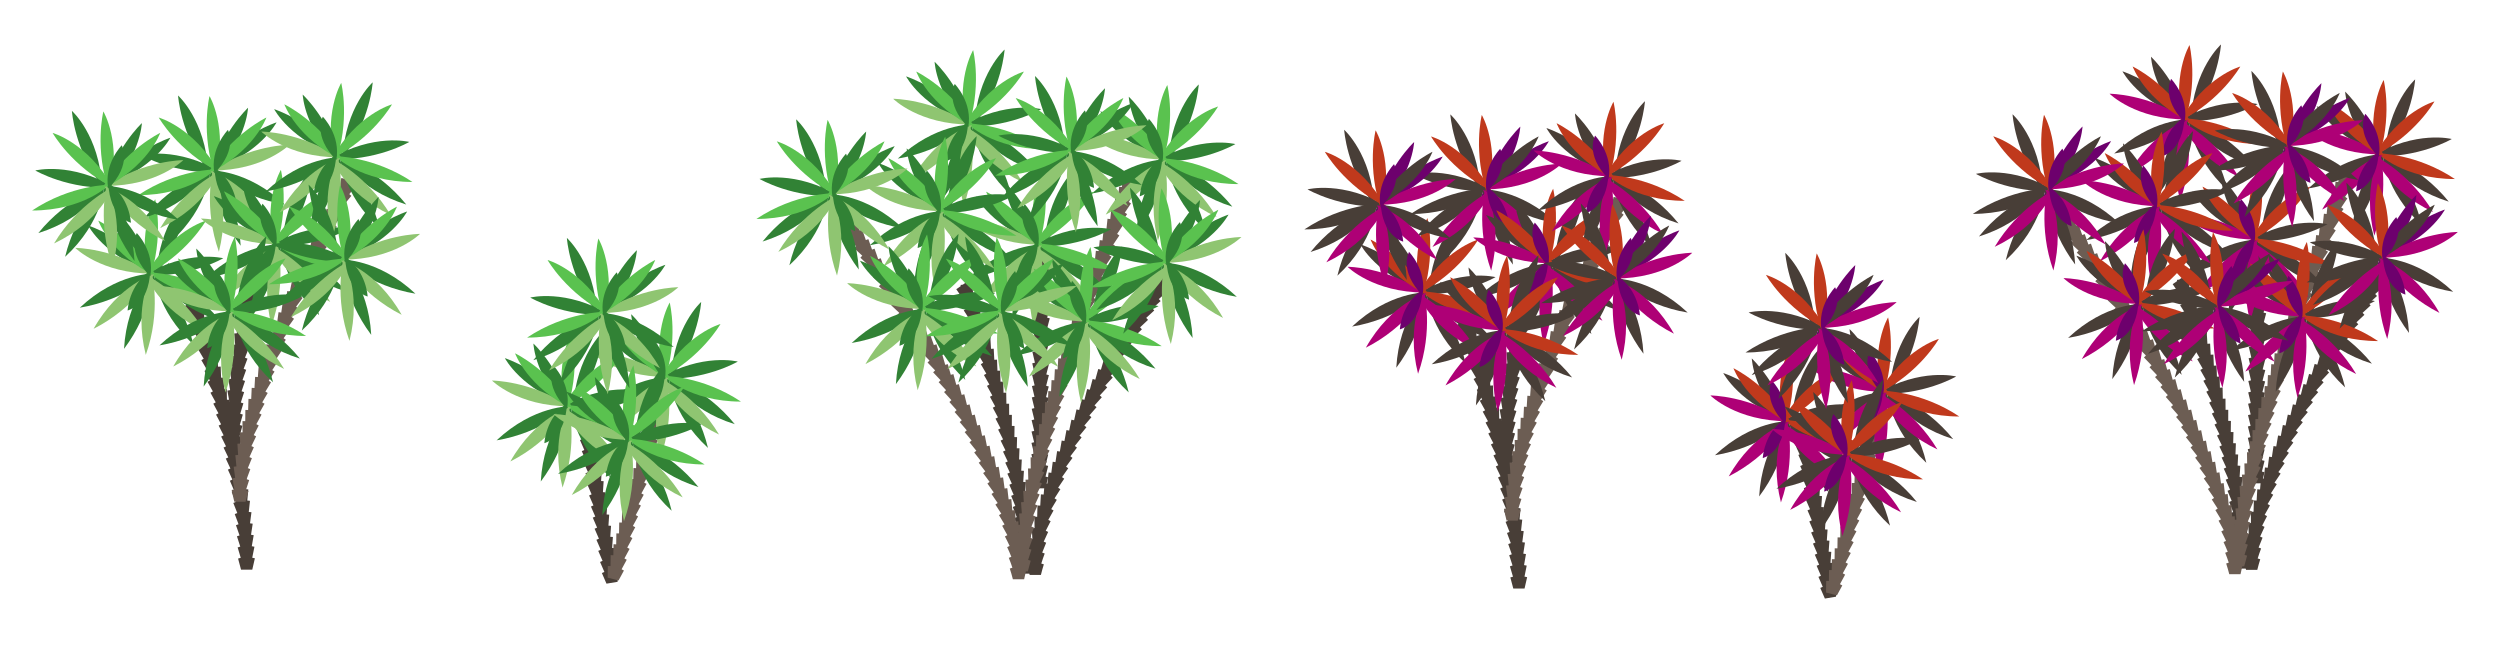 <?xml version="1.0" encoding="UTF-8" standalone="no"?>
<!-- Created with Inkscape (http://www.inkscape.org/) -->

<svg
   xmlns:dc="http://purl.org/dc/elements/1.1/"
   xmlns:cc="http://creativecommons.org/ns#"
   xmlns:rdf="http://www.w3.org/1999/02/22-rdf-syntax-ns#"
   xmlns:svg="http://www.w3.org/2000/svg"
   xmlns="http://www.w3.org/2000/svg"
   xmlns:xlink="http://www.w3.org/1999/xlink"
   xmlns:sodipodi="http://sodipodi.sourceforge.net/DTD/sodipodi-0.dtd"
   xmlns:inkscape="http://www.inkscape.org/namespaces/inkscape"
   width="447.438"
   height="116.001"
   id="svg11700"
   version="1.1"
   inkscape:version="0.48.5 r10040"
   sodipodi:docname="New document 6">
  <defs
     id="defs11702">
    <inkscape:path-effect
       effect="skeletal"
       id="path-effect82728-8"
       is_visible="true"
       pattern="m 427.297,98.369 -2.033,1.016 1.989,0.972"
       copytype="repeated"
       prop_scale="0.5"
       scale_y_rel="false"
       spacing="0"
       normal_offset="0"
       tang_offset="0"
       prop_units="false"
       vertical_pattern="false"
       fuse_tolerance="0" />
    <inkscape:path-effect
       effect="skeletal"
       id="path-effect82725-1"
       is_visible="true"
       pattern="m 427.297,100.119 -2.033,1.016 1.989,0.972"
       copytype="repeated"
       prop_scale="0.5"
       scale_y_rel="false"
       spacing="0"
       normal_offset="0"
       tang_offset="0"
       prop_units="false"
       vertical_pattern="false"
       fuse_tolerance="0" />
    <inkscape:path-effect
       effect="skeletal"
       id="path-effect82722-3"
       is_visible="true"
       pattern="m 427.297,98.869 -2.033,1.016 1.989,0.972"
       copytype="repeated"
       prop_scale="0.5"
       scale_y_rel="false"
       spacing="0"
       normal_offset="0"
       tang_offset="0"
       prop_units="false"
       vertical_pattern="false"
       fuse_tolerance="0" />
    <inkscape:path-effect
       effect="skeletal"
       id="path-effect83967-5"
       is_visible="true"
       pattern="m 536.811,119.222 -2.033,1.016 1.989,0.972"
       copytype="repeated"
       prop_scale="0.5"
       scale_y_rel="false"
       spacing="0"
       normal_offset="0"
       tang_offset="0"
       prop_units="false"
       vertical_pattern="false"
       fuse_tolerance="0" />
    <inkscape:path-effect
       effect="skeletal"
       id="path-effect83964-02"
       is_visible="true"
       pattern="m 536.811,119.222 -2.033,1.016 1.989,0.972"
       copytype="repeated"
       prop_scale="0.5"
       scale_y_rel="false"
       spacing="0"
       normal_offset="0"
       tang_offset="0"
       prop_units="false"
       vertical_pattern="false"
       fuse_tolerance="0" />
    <inkscape:path-effect
       fuse_tolerance="0"
       vertical_pattern="false"
       prop_units="false"
       tang_offset="0"
       normal_offset="0"
       spacing="0"
       scale_y_rel="false"
       prop_scale="0.5"
       copytype="repeated"
       pattern="M 2.533,0.5 0.5,1.516 2.489,2.489"
       is_visible="true"
       id="path-effect85908-4"
       effect="skeletal" />
    <inkscape:path-effect
       fuse_tolerance="0"
       vertical_pattern="false"
       prop_units="false"
       tang_offset="0"
       normal_offset="0"
       spacing="0"
       scale_y_rel="false"
       prop_scale="0.5"
       copytype="repeated"
       pattern="M 2.533,0.5 0.5,1.516 2.489,2.489"
       is_visible="true"
       id="path-effect85905-2"
       effect="skeletal" />
    <inkscape:path-effect
       fuse_tolerance="0"
       vertical_pattern="false"
       prop_units="false"
       tang_offset="0"
       normal_offset="0"
       spacing="0"
       scale_y_rel="false"
       prop_scale="0.5"
       copytype="repeated"
       pattern="M 2.533,0.5 0.5,1.516 2.489,2.489"
       is_visible="true"
       id="path-effect85902-8"
       effect="skeletal" />
    <inkscape:path-effect
       fuse_tolerance="0"
       vertical_pattern="false"
       prop_units="false"
       tang_offset="0"
       normal_offset="0"
       spacing="0"
       scale_y_rel="false"
       prop_scale="0.5"
       copytype="repeated"
       pattern="M 2.533,0.5 0.5,1.516 2.489,2.489"
       is_visible="true"
       id="path-effect85899-7"
       effect="skeletal" />
    <inkscape:path-effect
       fuse_tolerance="0"
       vertical_pattern="false"
       prop_units="false"
       tang_offset="0"
       normal_offset="0"
       spacing="0"
       scale_y_rel="false"
       prop_scale="0.5"
       copytype="repeated"
       pattern="M 2.533,0.5 0.5,1.516 2.489,2.489"
       is_visible="true"
       id="path-effect85896-5"
       effect="skeletal" />
    <inkscape:path-effect
       effect="skeletal"
       id="path-effect82728"
       is_visible="true"
       pattern="m 427.297,98.369 -2.033,1.016 1.989,0.972"
       copytype="repeated"
       prop_scale="0.5"
       scale_y_rel="false"
       spacing="0"
       normal_offset="0"
       tang_offset="0"
       prop_units="false"
       vertical_pattern="false"
       fuse_tolerance="0" />
    <inkscape:path-effect
       effect="skeletal"
       id="path-effect82725"
       is_visible="true"
       pattern="m 427.297,100.119 -2.033,1.016 1.989,0.972"
       copytype="repeated"
       prop_scale="0.5"
       scale_y_rel="false"
       spacing="0"
       normal_offset="0"
       tang_offset="0"
       prop_units="false"
       vertical_pattern="false"
       fuse_tolerance="0" />
    <inkscape:path-effect
       effect="skeletal"
       id="path-effect82722"
       is_visible="true"
       pattern="m 427.297,98.869 -2.033,1.016 1.989,0.972"
       copytype="repeated"
       prop_scale="0.5"
       scale_y_rel="false"
       spacing="0"
       normal_offset="0"
       tang_offset="0"
       prop_units="false"
       vertical_pattern="false"
       fuse_tolerance="0" />
    <inkscape:path-effect
       effect="skeletal"
       id="path-effect83967"
       is_visible="true"
       pattern="m 536.811,119.222 -2.033,1.016 1.989,0.972"
       copytype="repeated"
       prop_scale="0.5"
       scale_y_rel="false"
       spacing="0"
       normal_offset="0"
       tang_offset="0"
       prop_units="false"
       vertical_pattern="false"
       fuse_tolerance="0" />
    <inkscape:path-effect
       effect="skeletal"
       id="path-effect83964"
       is_visible="true"
       pattern="m 536.811,119.222 -2.033,1.016 1.989,0.972"
       copytype="repeated"
       prop_scale="0.5"
       scale_y_rel="false"
       spacing="0"
       normal_offset="0"
       tang_offset="0"
       prop_units="false"
       vertical_pattern="false"
       fuse_tolerance="0" />
    <inkscape:path-effect
       fuse_tolerance="0"
       vertical_pattern="false"
       prop_units="false"
       tang_offset="0"
       normal_offset="0"
       spacing="0"
       scale_y_rel="false"
       prop_scale="0.5"
       copytype="repeated"
       pattern="M 2.533,0.5 0.5,1.516 2.489,2.489"
       is_visible="true"
       id="path-effect85908"
       effect="skeletal" />
    <inkscape:path-effect
       fuse_tolerance="0"
       vertical_pattern="false"
       prop_units="false"
       tang_offset="0"
       normal_offset="0"
       spacing="0"
       scale_y_rel="false"
       prop_scale="0.5"
       copytype="repeated"
       pattern="M 2.533,0.5 0.5,1.516 2.489,2.489"
       is_visible="true"
       id="path-effect85905"
       effect="skeletal" />
    <inkscape:path-effect
       fuse_tolerance="0"
       vertical_pattern="false"
       prop_units="false"
       tang_offset="0"
       normal_offset="0"
       spacing="0"
       scale_y_rel="false"
       prop_scale="0.5"
       copytype="repeated"
       pattern="M 2.533,0.5 0.5,1.516 2.489,2.489"
       is_visible="true"
       id="path-effect85902"
       effect="skeletal" />
    <inkscape:path-effect
       fuse_tolerance="0"
       vertical_pattern="false"
       prop_units="false"
       tang_offset="0"
       normal_offset="0"
       spacing="0"
       scale_y_rel="false"
       prop_scale="0.5"
       copytype="repeated"
       pattern="M 2.533,0.5 0.5,1.516 2.489,2.489"
       is_visible="true"
       id="path-effect85899"
       effect="skeletal" />
    <inkscape:path-effect
       fuse_tolerance="0"
       vertical_pattern="false"
       prop_units="false"
       tang_offset="0"
       normal_offset="0"
       spacing="0"
       scale_y_rel="false"
       prop_scale="0.5"
       copytype="repeated"
       pattern="M 2.533,0.5 0.5,1.516 2.489,2.489"
       is_visible="true"
       id="path-effect85896"
       effect="skeletal" />
  </defs>
  <sodipodi:namedview
     id="base"
     pagecolor="#ffffff"
     bordercolor="#666666"
     borderopacity="1.0"
     inkscape:pageopacity="0.0"
     inkscape:pageshadow="2"
     inkscape:zoom="1.4"
     inkscape:cx="152.43726"
     inkscape:cy="14.735595"
     inkscape:document-units="px"
     inkscape:current-layer="g87817"
     showgrid="false"
     fit-margin-top="0"
     fit-margin-left="0"
     fit-margin-right="0"
     fit-margin-bottom="0"
     inkscape:window-width="1920"
     inkscape:window-height="1014"
     inkscape:window-x="0"
     inkscape:window-y="27"
     inkscape:window-maximized="1" />
  <g
     inkscape:label="Layer 1"
     inkscape:groupmode="layer"
     id="layer1"
     transform="translate(-114.719,-395.216)">
    <g
       id="g87350"
       transform="translate(731.654,73.612)">
      <g
         id="g82012"
         transform="matrix(-2.306,0,0,2.306,-2421.115,-561.219)">
        <path
           style="fill:#318235;fill-opacity:1;stroke:none"
           d="m -852.342,480.237 c -2.265,-2.805 -5.128,-3.702 -5.128,-3.702 0,0 1.311,2.506 5.128,3.702 z"
           id="path82014"
           inkscape:connector-curvature="0" />
        <path
           inkscape:connector-curvature="0"
           id="path82016"
           d="m -847.214,483.939 c -2.265,-2.805 -5.128,-3.702 -5.128,-3.702 0,0 1.311,2.506 5.128,3.702 z"
           style="fill:#318235;fill-opacity:1;stroke:none" />
        <path
           inkscape:connector-curvature="0"
           id="path82018"
           d="m -852.209,480.944 c -0.844,-3.505 -3.046,-5.543 -3.046,-5.543 0,0 0.11,2.826 3.046,5.543 z"
           style="fill:#318235;fill-opacity:1;stroke:none" />
        <path
           style="fill:#318235;fill-opacity:1;stroke:none"
           d="m -849.295,485.78 c -0.844,-3.505 -3.046,-5.543 -3.046,-5.543 0,0 0.11,2.826 3.046,5.543 z"
           id="path82020"
           inkscape:connector-curvature="0" />
        <path
           style="fill:#318235;fill-opacity:1;stroke:none"
           d="m -852.165,480.326 c 2.169,-2.88 2.342,-5.875 2.342,-5.875 0,0 -2.112,1.882 -2.342,5.875 z"
           id="path82022"
           inkscape:connector-curvature="0" />
        <path
           inkscape:connector-curvature="0"
           id="path82024"
           d="m -854.683,486.112 c 2.169,-2.88 2.342,-5.875 2.342,-5.875 0,0 -2.112,1.882 -2.342,5.875 z"
           style="fill:#318235;fill-opacity:1;stroke:none" />
        <path
           inkscape:connector-curvature="0"
           id="path82026"
           d="m -853.163,480.409 c 3.6,0.195 6.183,-1.331 6.183,-1.331 0,0 -2.739,-0.704 -6.183,1.331 z"
           style="fill:#318235;fill-opacity:1;stroke:none" />
        <path
           style="fill:#318235;fill-opacity:1;stroke:none"
           d="m -858.114,482.916 c 3.556,-0.593 5.745,-2.645 5.745,-2.645 0,0 -2.827,-0.091 -5.745,2.645 z"
           id="path82028"
           inkscape:connector-curvature="0" />
        <path
           inkscape:connector-curvature="0"
           id="path82030"
           d="m -852.47,480.274 c -3,-2 -6,-2 -6,-2 0,0 2,2 6,2 z"
           style="fill:#8fc571;fill-opacity:1;stroke:none" />
        <path
           style="fill:#5ac24f;fill-opacity:1;stroke:none"
           d="m -846.735,482.185 c -3,-2 -6,-2 -6,-2 0,0 2,2 6,2 z"
           id="path82032"
           inkscape:connector-curvature="0" />
        <path
           style="fill:#5ac24f;fill-opacity:1;stroke:none"
           d="m -852.116,480.539 c -1.853,-3.093 -4.563,-4.379 -4.563,-4.379 0,0 0.95,2.664 4.563,4.379 z"
           id="path82034"
           inkscape:connector-curvature="0" />
        <path
           inkscape:connector-curvature="0"
           id="path82036"
           d="M -848.437,484.741 C -850.29,481.648 -853,480.362 -853,480.362 c 0,0 0.95,2.664 4.563,4.379 z"
           style="fill:#8fc571;fill-opacity:1;stroke:none" />
        <path
           inkscape:connector-curvature="0"
           id="path82038"
           d="m -852.744,480.801 c 1.209,-3.397 0.479,-6.306 0.479,-6.306 0,0 -1.453,2.427 -0.479,6.306 z"
           style="fill:#5ac24f;fill-opacity:1;stroke:none" />
        <path
           style="fill:#8fc571;fill-opacity:1;stroke:none"
           d="m -852.993,486.58 c 1.209,-3.397 0.479,-6.306 0.479,-6.306 0,0 -1.453,2.427 -0.479,6.306 z"
           id="path82040"
           inkscape:connector-curvature="0" />
        <path
           style="fill:#5ac24f;fill-opacity:1;stroke:none"
           d="m -853.016,480.403 c 3.217,-1.629 4.692,-4.241 4.692,-4.241 0,0 -2.725,0.758 -4.692,4.241 z"
           id="path82042"
           inkscape:connector-curvature="0" />
        <path
           inkscape:connector-curvature="0"
           id="path82044"
           d="m -857.045,484.555 c 3.217,-1.629 4.692,-4.241 4.692,-4.241 0,0 -2.725,0.758 -4.692,4.241 z"
           style="fill:#8fc571;fill-opacity:1;stroke:none" />
        <path
           style="fill:#318235;fill-opacity:1;stroke:none"
           d="m -852.646,480.487 c 0.36,-1.935 -1.046,-3.365 -1.046,-3.365 0,0 -0.829,1.459 1.046,3.365 z"
           id="path82046"
           inkscape:connector-curvature="0" />
        <path
           inkscape:connector-curvature="0"
           id="path82048"
           d="m -852.65,480.078 c -1.663,1.053 -1.754,3.056 -1.754,3.056 0,0 1.633,-0.385 1.754,-3.056 z"
           style="fill:#318235;fill-opacity:1;stroke:none" />
      </g>
      <g
         id="g82126"
         transform="matrix(2.306,0,0,2.306,1560.823,-562.207)">
        <path
           style="fill:#318235;fill-opacity:1;stroke:none"
           d="m -852.342,480.237 c -2.265,-2.805 -5.128,-3.702 -5.128,-3.702 0,0 1.311,2.506 5.128,3.702 z"
           id="path82128"
           inkscape:connector-curvature="0" />
        <path
           inkscape:connector-curvature="0"
           id="path82130"
           d="m -847.214,483.939 c -2.265,-2.805 -5.128,-3.702 -5.128,-3.702 0,0 1.311,2.506 5.128,3.702 z"
           style="fill:#318235;fill-opacity:1;stroke:none" />
        <path
           inkscape:connector-curvature="0"
           id="path82132"
           d="m -852.209,480.944 c -0.844,-3.505 -3.046,-5.543 -3.046,-5.543 0,0 0.11,2.826 3.046,5.543 z"
           style="fill:#318235;fill-opacity:1;stroke:none" />
        <path
           style="fill:#318235;fill-opacity:1;stroke:none"
           d="m -849.295,485.78 c -0.844,-3.505 -3.046,-5.543 -3.046,-5.543 0,0 0.11,2.826 3.046,5.543 z"
           id="path82134"
           inkscape:connector-curvature="0" />
        <path
           style="fill:#318235;fill-opacity:1;stroke:none"
           d="m -852.165,480.326 c 2.169,-2.88 2.342,-5.875 2.342,-5.875 0,0 -2.112,1.882 -2.342,5.875 z"
           id="path82136"
           inkscape:connector-curvature="0" />
        <path
           inkscape:connector-curvature="0"
           id="path82138"
           d="m -854.683,486.112 c 2.169,-2.88 2.342,-5.875 2.342,-5.875 0,0 -2.112,1.882 -2.342,5.875 z"
           style="fill:#318235;fill-opacity:1;stroke:none" />
        <path
           inkscape:connector-curvature="0"
           id="path82140"
           d="m -853.163,480.409 c 3.6,0.195 6.183,-1.331 6.183,-1.331 0,0 -2.739,-0.704 -6.183,1.331 z"
           style="fill:#318235;fill-opacity:1;stroke:none" />
        <path
           style="fill:#318235;fill-opacity:1;stroke:none"
           d="m -858.114,482.916 c 3.556,-0.593 5.745,-2.645 5.745,-2.645 0,0 -2.827,-0.091 -5.745,2.645 z"
           id="path82142"
           inkscape:connector-curvature="0" />
        <path
           inkscape:connector-curvature="0"
           id="path82144"
           d="m -852.47,480.274 c -3,-2 -6,-2 -6,-2 0,0 2,2 6,2 z"
           style="fill:#8fc571;fill-opacity:1;stroke:none" />
        <path
           style="fill:#5ac24f;fill-opacity:1;stroke:none"
           d="m -846.735,482.185 c -3,-2 -6,-2 -6,-2 0,0 2,2 6,2 z"
           id="path82146"
           inkscape:connector-curvature="0" />
        <path
           style="fill:#5ac24f;fill-opacity:1;stroke:none"
           d="m -852.116,480.539 c -1.853,-3.093 -4.563,-4.379 -4.563,-4.379 0,0 0.95,2.664 4.563,4.379 z"
           id="path82148"
           inkscape:connector-curvature="0" />
        <path
           inkscape:connector-curvature="0"
           id="path82150"
           d="M -848.437,484.741 C -850.29,481.648 -853,480.362 -853,480.362 c 0,0 0.95,2.664 4.563,4.379 z"
           style="fill:#8fc571;fill-opacity:1;stroke:none" />
        <path
           inkscape:connector-curvature="0"
           id="path82152"
           d="m -852.744,480.801 c 1.209,-3.397 0.479,-6.306 0.479,-6.306 0,0 -1.453,2.427 -0.479,6.306 z"
           style="fill:#5ac24f;fill-opacity:1;stroke:none" />
        <path
           style="fill:#8fc571;fill-opacity:1;stroke:none"
           d="m -852.993,486.58 c 1.209,-3.397 0.479,-6.306 0.479,-6.306 0,0 -1.453,2.427 -0.479,6.306 z"
           id="path82154"
           inkscape:connector-curvature="0" />
        <path
           style="fill:#5ac24f;fill-opacity:1;stroke:none"
           d="m -853.016,480.403 c 3.217,-1.629 4.692,-4.241 4.692,-4.241 0,0 -2.725,0.758 -4.692,4.241 z"
           id="path82156"
           inkscape:connector-curvature="0" />
        <path
           inkscape:connector-curvature="0"
           id="path82158"
           d="m -857.045,484.555 c 3.217,-1.629 4.692,-4.241 4.692,-4.241 0,0 -2.725,0.758 -4.692,4.241 z"
           style="fill:#8fc571;fill-opacity:1;stroke:none" />
        <path
           style="fill:#318235;fill-opacity:1;stroke:none"
           d="m -852.646,480.487 c 0.36,-1.935 -1.046,-3.365 -1.046,-3.365 0,0 -0.829,1.459 1.046,3.365 z"
           id="path82160"
           inkscape:connector-curvature="0" />
        <path
           inkscape:connector-curvature="0"
           id="path82162"
           d="m -852.65,480.078 c -1.663,1.053 -1.754,3.056 -1.754,3.056 0,0 1.633,-0.385 1.754,-3.056 z"
           style="fill:#318235;fill-opacity:1;stroke:none" />
      </g>
      <g
         transform="translate(-107.197,2.995)"
         id="g83969">
        <path
           sodipodi:nodetypes="cc"
           inkscape:original-d="m -400.25103,422.66012 c 0,-21.9066 -4.96357,-30.04031 -4.96357,-30.04031"
           inkscape:path-effect="#path-effect83967"
           inkscape:connector-curvature="0"
           id="path83565"
           d="m -401.064,420.756 c 0.274,0.632 0.549,1.266 0.824,1.902 0.051,-0.675 0.102,-1.352 0.152,-2.031 m -1.303,-1.855 c 0.273,0.63 0.547,1.262 0.822,1.896 0.051,-0.677 0.101,-1.356 0.15,-2.037 m -1.299,-1.843 c 0.273,0.628 0.546,1.258 0.82,1.89 0.05,-0.679 0.099,-1.36 0.148,-2.043 m -1.295,-1.831 c 0.272,0.626 0.545,1.254 0.818,1.884 0.049,-0.681 0.098,-1.364 0.146,-2.048 m -1.291,-1.819 c 0.271,0.624 0.543,1.25 0.816,1.878 0.049,-0.683 0.097,-1.368 0.144,-2.054 m -1.287,-1.808 c 0.271,0.622 0.542,1.246 0.814,1.872 0.048,-0.685 0.095,-1.371 0.142,-2.06 m -1.283,-1.796 c 0.27,0.62 0.54,1.242 0.812,1.866 0.047,-0.687 0.094,-1.375 0.14,-2.066 m -1.279,-1.784 c 0.269,0.618 0.539,1.238 0.81,1.86 0.047,-0.689 0.093,-1.379 0.138,-2.072 m -1.274,-1.772 c 0.268,0.616 0.538,1.234 0.807,1.854 0.046,-0.691 0.091,-1.383 0.136,-2.077 m -1.27,-1.76 c 0.268,0.614 0.536,1.23 0.805,1.848 0.045,-0.692 0.09,-1.387 0.134,-2.083 m -1.266,-1.749 c 0.267,0.612 0.535,1.226 0.803,1.842 0.045,-0.694 0.089,-1.391 0.132,-2.089 m -1.262,-1.737 c 0.266,0.61 0.533,1.222 0.801,1.836 0.044,-0.696 0.087,-1.395 0.13,-2.095 m -1.258,-1.725 c 0.266,0.608 0.532,1.218 0.799,1.83 0.043,-0.698 0.086,-1.398 0.128,-2.1 m -1.254,-1.713 c 0.265,0.606 0.531,1.214 0.797,1.824 0.043,-0.7 0.085,-1.402 0.126,-2.106 m -1.25,-1.701 c 0.264,0.604 0.529,1.21 0.795,1.817 0.042,-0.702 0.083,-1.406 0.124,-2.112"
           style="fill:none;stroke:#483e37;stroke-width:2.075;stroke-linecap:butt;stroke-linejoin:miter;stroke-miterlimit:4;stroke-opacity:1;stroke-dasharray:none" />
        <path
           style="fill:none;stroke:#6c5d53;stroke-width:2.075;stroke-linecap:butt;stroke-linejoin:miter;stroke-miterlimit:4;stroke-opacity:1;stroke-dasharray:none"
           d="m -399.92,419.93 c -0.009,0.693 -0.017,1.384 -0.024,2.075 0.321,-0.593 0.641,-1.185 0.96,-1.776 m -0.426,-2.247 c -0.009,0.694 -0.018,1.387 -0.026,2.079 0.32,-0.592 0.64,-1.182 0.959,-1.771 m -0.423,-2.255 c -0.01,0.696 -0.019,1.39 -0.028,2.083 0.32,-0.59 0.639,-1.18 0.957,-1.767 m -0.419,-2.263 c -0.01,0.697 -0.02,1.393 -0.029,2.087 0.319,-0.589 0.637,-1.177 0.955,-1.763 m -0.416,-2.272 c -0.011,0.699 -0.021,1.396 -0.031,2.092 0.318,-0.588 0.636,-1.174 0.954,-1.759 m -0.413,-2.28 c -0.011,0.7 -0.022,1.399 -0.033,2.096 0.318,-0.586 0.635,-1.171 0.952,-1.755 m -0.409,-2.288 c -0.012,0.701 -0.024,1.401 -0.035,2.1 0.317,-0.585 0.634,-1.169 0.95,-1.751 m -0.406,-2.297 c -0.013,0.703 -0.025,1.404 -0.036,2.104 0.317,-0.584 0.633,-1.166 0.949,-1.747 m -0.402,-2.305 c -0.013,0.704 -0.026,1.407 -0.038,2.109 0.316,-0.582 0.632,-1.163 0.947,-1.743 m -0.399,-2.313 c -0.014,0.706 -0.027,1.41 -0.04,2.113 0.316,-0.581 0.631,-1.161 0.945,-1.739 m -0.395,-2.321 c -0.014,0.707 -0.028,1.413 -0.042,2.117 0.315,-0.58 0.63,-1.158 0.944,-1.735 m -0.392,-2.33 c -0.015,0.709 -0.029,1.416 -0.043,2.121 0.315,-0.578 0.629,-1.155 0.942,-1.731 m -0.389,-2.338 c -0.016,0.71 -0.031,1.418 -0.045,2.126 0.314,-0.577 0.627,-1.152 0.94,-1.727 m -0.385,-2.346 c -0.016,0.711 -0.032,1.421 -0.047,2.13 0.313,-0.576 0.626,-1.15 0.939,-1.723 m -0.382,-2.355 c -0.017,0.713 -0.033,1.424 -0.049,2.134 0.313,-0.574 0.625,-1.147 0.937,-1.719 m -0.378,-2.363 c -0.017,0.714 -0.034,1.427 -0.05,2.138 0.312,-0.573 0.624,-1.144 0.935,-1.715 m -0.375,-2.371 c -0.018,0.716 -0.035,1.43 -0.052,2.143 0.312,-0.571 0.623,-1.142 0.934,-1.71 m -0.372,-2.38 c -0.018,0.717 -0.036,1.433 -0.054,2.147 0.311,-0.57 0.622,-1.139 0.932,-1.706"
           id="path83567"
           inkscape:connector-curvature="0"
           inkscape:path-effect="#path-effect83964"
           inkscape:original-d="m -399.95485,422.00226 c 0,-21.9066 9.36933,-35.8208 9.36933,-35.8208"
           sodipodi:nodetypes="cc" />
        <use
           x="0"
           y="0"
           xlink:href="#g82126"
           id="use83721"
           transform="translate(14.623,-159.225)"
           width="999.579"
           height="637.453" />
        <use
           x="0"
           y="0"
           xlink:href="#use83721"
           id="use83723"
           transform="translate(-17.5,5.25)"
           width="999.579"
           height="637.453" />
        <use
           x="0"
           y="0"
           xlink:href="#use83723"
           id="use83725"
           transform="translate(11,6)"
           width="999.579"
           height="637.453" />
        <use
           x="0"
           y="0"
           xlink:href="#g82012"
           id="use83727"
           transform="translate(53.143,-171.669)"
           width="999.579"
           height="637.453" />
      </g>
      <g
         id="g12117"
         transform="translate(-69.286,0)">
        <path
           sodipodi:nodetypes="cc"
           inkscape:original-d="m -503.51473,423.30754 c 0,-21.9066 -11.21357,-51.54031 -11.21357,-51.54031"
           inkscape:path-effect="#path-effect82728"
           inkscape:connector-curvature="0"
           id="path81968"
           d="m -504.041,421.29 c 0.188,0.668 0.367,1.34 0.537,2.018 0.162,-0.663 0.314,-1.33 0.458,-2.002 m -1.079,-2.033 c 0.206,0.663 0.403,1.33 0.592,2.003 0.143,-0.667 0.277,-1.338 0.403,-2.012 m -1.13,-2.005 c 0.222,0.658 0.436,1.32 0.642,1.988 0.126,-0.67 0.243,-1.345 0.352,-2.022 m -1.177,-1.979 c 0.237,0.654 0.466,1.311 0.689,1.973 0.109,-0.673 0.211,-1.35 0.305,-2.029 m -1.219,-1.954 c 0.25,0.649 0.494,1.302 0.731,1.959 0.094,-0.676 0.181,-1.355 0.262,-2.036 m -1.257,-1.931 c 0.262,0.645 0.518,1.294 0.769,1.946 0.081,-0.678 0.155,-1.358 0.223,-2.041 m -1.29,-1.909 c 0.272,0.641 0.54,1.285 0.802,1.933 0.068,-0.679 0.13,-1.361 0.187,-2.044 m -1.319,-1.889 c 0.281,0.637 0.559,1.277 0.832,1.921 0.057,-0.681 0.109,-1.363 0.156,-2.046 m -1.344,-1.87 c 0.128,0.28 0.256,0.561 0.382,0.843 0.159,0.354 0.318,0.71 0.475,1.066 0.027,-0.388 0.052,-0.776 0.076,-1.165 0.018,-0.294 0.035,-0.587 0.052,-0.882 m -1.368,-1.852 c 0.298,0.63 0.592,1.262 0.882,1.897 0.038,-0.681 0.072,-1.364 0.102,-2.048 m -1.391,-1.835 c 0.306,0.626 0.607,1.255 0.906,1.886 0.03,-0.682 0.055,-1.365 0.076,-2.049 m -1.413,-1.818 c 0.313,0.622 0.622,1.248 0.928,1.876 0.021,-0.682 0.039,-1.365 0.052,-2.049 m -1.434,-1.802 c 0.32,0.619 0.636,1.241 0.95,1.865 0.013,-0.682 0.023,-1.366 0.029,-2.05 m -1.453,-1.787 c 0.326,0.616 0.65,1.234 0.97,1.855 0.006,-0.682 0.008,-1.366 0.006,-2.05 m -1.471,-1.772 c 0.332,0.613 0.662,1.228 0.989,1.845 -0.001,-0.683 -0.006,-1.366 -0.014,-2.05 m -1.488,-1.758 c 0.338,0.61 0.674,1.221 1.006,1.836 -0.008,-0.682 -0.019,-1.366 -0.034,-2.049 m -1.504,-1.744 c 0.006,0.011 0.012,0.021 0.018,0.032 0.337,0.596 0.672,1.195 1.005,1.795 -0.014,-0.682 -0.032,-1.365 -0.053,-2.049 m -1.519,-1.731 c 0.349,0.604 0.695,1.21 1.039,1.818 -0.02,-0.682 -0.044,-1.365 -0.07,-2.048 m -1.534,-1.718 c 0.354,0.601 0.705,1.204 1.054,1.809 -0.026,-0.682 -0.056,-1.364 -0.088,-2.047 m -1.548,-1.705 c 0.359,0.598 0.715,1.198 1.07,1.8 -0.032,-0.682 -0.067,-1.364 -0.105,-2.047 m -1.563,-1.691 c 0.364,0.595 0.726,1.191 1.085,1.79 -0.038,-0.681 -0.079,-1.363 -0.123,-2.046 m -1.577,-1.678 c 0.369,0.591 0.736,1.185 1.1,1.781 -0.044,-0.681 -0.09,-1.363 -0.14,-2.045 m -1.592,-1.664 c 0.374,0.588 0.746,1.179 1.115,1.772 -0.05,-0.681 -0.102,-1.362 -0.158,-2.043 m -1.606,-1.65 c 0.206,0.317 0.411,0.635 0.615,0.954 0.172,0.269 0.344,0.538 0.515,0.807 -0.026,-0.318 -0.052,-0.636 -0.08,-0.954 -0.031,-0.362 -0.063,-0.725 -0.096,-1.088 m -1.622,-1.635 c 0.385,0.58 0.768,1.164 1.147,1.75 -0.061,-0.68 -0.126,-1.36 -0.195,-2.041 m -1.641,-1.612 c 0.048,0.069 0.096,0.138 0.143,0.208 0,0 0,0 0,0 0.202,0.295 0.402,0.592 0.602,0.89 0,0 0,0 0,0 0.141,0.211 0.282,0.423 0.423,0.635 -0.026,-0.253 -0.052,-0.506 -0.079,-0.758 0,0 0,0 0,0 -0.038,-0.357 -0.077,-0.714 -0.118,-1.072 0,0 0,0 0,0 -0.008,-0.07 -0.016,-0.14 -0.025,-0.21"
           style="fill:none;stroke:#483e37;stroke-width:2.075;stroke-linecap:butt;stroke-linejoin:miter;stroke-miterlimit:4;stroke-opacity:1;stroke-dasharray:none" />
        <path
           style="fill:none;stroke:#483e37;stroke-width:2.075;stroke-linecap:butt;stroke-linejoin:miter;stroke-miterlimit:4;stroke-opacity:1;stroke-dasharray:none"
           d="m -506.3,399.496 c 0.159,0.683 0.324,1.363 0.493,2.04 0.162,-0.663 0.329,-1.324 0.5,-1.982 m -0.949,-2.099 c 0.149,0.685 0.304,1.368 0.463,2.048 0.172,-0.661 0.348,-1.319 0.53,-1.974 m -0.917,-2.114 c 0.139,0.687 0.283,1.373 0.432,2.055 0.182,-0.658 0.368,-1.313 0.56,-1.966 m -0.883,-2.128 c 0.128,0.69 0.261,1.377 0.4,2.062 0.192,-0.655 0.389,-1.308 0.591,-1.957 m -0.849,-2.141 c 0.116,0.692 0.239,1.381 0.366,2.068 0.202,-0.652 0.41,-1.301 0.622,-1.947 m -0.814,-2.155 c 0.105,0.693 0.216,1.385 0.332,2.073 0.213,-0.649 0.431,-1.294 0.654,-1.936 m -0.777,-2.168 c 0.093,0.695 0.192,1.388 0.297,2.079 0.224,-0.645 0.452,-1.286 0.686,-1.924 m -0.739,-2.181 c 0.081,0.697 0.168,1.391 0.261,2.083 0.235,-0.641 0.474,-1.278 0.72,-1.912 m -0.7,-2.193 c 0.068,0.698 0.143,1.394 0.224,2.087 0.246,-0.636 0.497,-1.269 0.753,-1.898 m -0.66,-2.206 c 0.055,0.699 0.117,1.396 0.185,2.091 0.257,-0.632 0.52,-1.26 0.788,-1.884 m -0.618,-2.217 c 0.042,0.7 0.091,1.398 0.146,2.094 0.269,-0.627 0.543,-1.25 0.823,-1.869 m -0.576,-2.229 c 0.028,0.701 0.064,1.4 0.106,2.097 0.281,-0.622 0.567,-1.239 0.859,-1.853 m -0.532,-2.24 c 0.004,0.191 0.008,0.382 0.013,0.573 0.013,0.51 0.031,1.018 0.052,1.526 0.218,-0.458 0.438,-0.914 0.662,-1.368 0.077,-0.156 0.155,-0.312 0.232,-0.468 m -0.486,-2.252 c -0.001,0.702 0.006,1.403 0.021,2.101 0.305,-0.611 0.616,-1.216 0.933,-1.816 m -0.431,-2.262 c -0.02,0.703 -0.029,1.403 -0.029,2.101 0.318,-0.604 0.643,-1.201 0.976,-1.793 m -0.369,-2.273 c -0.04,0.702 -0.069,1.402 -0.087,2.1 0.334,-0.595 0.675,-1.184 1.024,-1.764 m -0.295,-2.285 c -0.052,0.535 -0.093,1.068 -0.127,1.6 -0.011,0.167 -0.021,0.333 -0.03,0.5 0.086,-0.143 0.172,-0.285 0.259,-0.427 0.268,-0.439 0.541,-0.874 0.821,-1.3"
           id="path81970"
           inkscape:connector-curvature="0"
           inkscape:path-effect="#path-effect82725"
           inkscape:original-d="m -505.81741,401.53661 c 0,-21.9066 5.32648,-34.98671 5.32648,-34.98671"
           sodipodi:nodetypes="cc" />
        <path
           style="fill:none;stroke:#6c5d53;stroke-width:2.075;stroke-linecap:butt;stroke-linejoin:miter;stroke-miterlimit:4;stroke-opacity:1;stroke-dasharray:none"
           d="m -505.165,409.096 c 0.136,0.691 0.288,1.376 0.458,2.054 0.162,-0.663 0.34,-1.317 0.532,-1.963 m -0.847,-2.136 c 0.106,0.696 0.227,1.386 0.364,2.069 0.193,-0.653 0.4,-1.298 0.62,-1.935 m -0.757,-2.17 c 0.079,0.699 0.171,1.393 0.278,2.082 0.221,-0.644 0.455,-1.28 0.701,-1.909 m -0.676,-2.199 c 0.055,0.702 0.121,1.399 0.201,2.092 0.247,-0.635 0.504,-1.263 0.772,-1.885 m -0.604,-2.223 c 0.033,0.703 0.076,1.403 0.132,2.099 0.269,-0.627 0.548,-1.247 0.836,-1.862 m -0.54,-2.242 c 0.014,0.704 0.037,1.406 0.071,2.104 0.289,-0.619 0.586,-1.232 0.891,-1.84 m -0.484,-2.257 c -0.002,0.704 0.004,1.406 0.018,2.106 0.306,-0.612 0.619,-1.218 0.938,-1.819 m -0.436,-2.266 c -0.015,0.703 -0.025,1.404 -0.026,2.105 0.32,-0.605 0.646,-1.204 0.976,-1.8 m -0.397,-2.271 c -0.026,0.7 -0.047,1.401 -0.062,2.101 0.331,-0.598 0.667,-1.192 1.005,-1.783 m -0.363,-2.275 c -0.028,0.542 -0.053,1.083 -0.074,1.623 -0.006,0.158 -0.012,0.316 -0.018,0.475 0.079,-0.137 0.158,-0.274 0.236,-0.411 0.262,-0.454 0.527,-0.905 0.793,-1.353 m -0.328,-2.281 c -0.047,0.7 -0.088,1.399 -0.124,2.097 0.348,-0.586 0.7,-1.169 1.056,-1.747 m -0.294,-2.288 c -0.057,0.7 -0.108,1.398 -0.155,2.096 0.357,-0.581 0.717,-1.158 1.08,-1.731 m -0.262,-2.294 c -0.066,0.699 -0.127,1.397 -0.183,2.094 0.364,-0.576 0.732,-1.147 1.103,-1.716 m -0.232,-2.299 c -0.075,0.699 -0.145,1.396 -0.21,2.093 0.372,-0.57 0.747,-1.137 1.125,-1.701 m -0.204,-2.304 c -0.083,0.698 -0.162,1.395 -0.236,2.091 0.379,-0.565 0.761,-1.128 1.145,-1.686 m -0.177,-2.309 c -0.091,0.697 -0.177,1.394 -0.259,2.09 0.385,-0.561 0.773,-1.118 1.163,-1.673 m -0.152,-2.313 c -0.098,0.697 -0.192,1.393 -0.282,2.088 0.391,-0.556 0.785,-1.11 1.181,-1.66 m -0.129,-2.316 c -0.104,0.696 -0.205,1.391 -0.302,2.086 0.397,-0.552 0.795,-1.101 1.196,-1.648 m -0.108,-2.319 c -0.11,0.695 -0.217,1.39 -0.321,2.084 0.402,-0.548 0.805,-1.093 1.21,-1.636 m -0.032,-2.293 c -0.101,0.492 -0.201,0.983 -0.302,1.475 -0.031,0.193 -0.062,0.386 -0.092,0.579 0.115,-0.155 0.231,-0.309 0.347,-0.464 0.311,-0.379 0.622,-0.759 0.932,-1.137 m -0.004,-2.286 c -0.14,0.682 -0.28,1.364 -0.419,2.045 0.434,-0.53 0.868,-1.059 1.302,-1.588 m -0.002,-2.29 c -0.14,0.683 -0.28,1.365 -0.42,2.047 0.434,-0.529 0.868,-1.058 1.301,-1.586 m -9e-5,-2.294 c -0.141,0.684 -0.281,1.366 -0.421,2.049 0.434,-0.529 0.867,-1.057 1.3,-1.584 m 0.002,-2.298 c -0.141,0.684 -0.282,1.368 -0.422,2.051 0.433,-0.528 0.866,-1.056 1.299,-1.582 m 0.004,-2.302 c -0.141,0.685 -0.282,1.369 -0.423,2.053 0.433,-0.527 0.866,-1.054 1.298,-1.581 m 0.006,-2.306 c -0.142,0.686 -0.283,1.371 -0.424,2.055 0.433,-0.527 0.865,-1.053 1.297,-1.579 m 0.008,-2.31 c -0.142,0.686 -0.284,1.372 -0.425,2.057 0.432,-0.526 0.865,-1.052 1.296,-1.577 m 0.01,-2.314 c -0.142,0.687 -0.284,1.373 -0.426,2.059 0.432,-0.526 0.864,-1.05 1.295,-1.575 m 0.011,-2.318 c -0.143,0.688 -0.285,1.375 -0.427,2.061 0.432,-0.525 0.863,-1.049 1.295,-1.573 m 0.013,-2.322 c -0.143,0.688 -0.286,1.376 -0.428,2.063 0.432,-0.524 0.863,-1.048 1.294,-1.571"
           id="path81972"
           inkscape:connector-curvature="0"
           inkscape:path-effect="#path-effect82722"
           inkscape:original-d="m -504.71855,411.14968 c 0,-21.9066 20.36933,-58.8208 20.36933,-58.8208"
           sodipodi:nodetypes="cc" />
        <use
           x="0"
           y="0"
           xlink:href="#g82126"
           id="use83146"
           transform="translate(-115.377,-174.725)"
           width="999.579"
           height="637.453" />
        <use
           x="0"
           y="0"
           xlink:href="#g82012"
           id="use83148"
           transform="translate(-54.357,-194.169)"
           width="999.579"
           height="637.453" />
        <use
           x="0"
           y="0"
           xlink:href="#use83148"
           id="use83150"
           transform="translate(-19,2.75)"
           width="999.579"
           height="637.453" />
        <use
           x="0"
           y="0"
           xlink:href="#use83146"
           id="use83152"
           transform="translate(22.5,-5.25)"
           width="999.579"
           height="637.453" />
        <use
           x="0"
           y="0"
           xlink:href="#use83152"
           id="use83154"
           transform="translate(-8.25,12)"
           width="999.579"
           height="637.453" />
        <use
           x="0"
           y="0"
           xlink:href="#g82126"
           id="use84071"
           transform="translate(-82.079,-195.541)"
           width="999.579"
           height="637.453" />
        <use
           x="0"
           y="0"
           xlink:href="#g82012"
           id="use84073"
           transform="translate(-30.991,-178.217)"
           width="999.579"
           height="637.453" />
      </g>
      <g
         transform="translate(133.232,-124.408)"
         id="g86118">
        <g
           id="g86111"
           transform="translate(106.75,-0.5)">
          <path
             sodipodi:nodetypes="cc"
             inkscape:original-d="m -673.27922,548.9383 c 0,-21.9066 -11.21357,-51.54031 -11.21357,-51.54031"
             inkscape:path-effect="#path-effect85908"
             inkscape:connector-curvature="0"
             id="path84823"
             d="m -673.805,546.92 c 0.188,0.668 0.367,1.34 0.537,2.018 0.162,-0.663 0.314,-1.33 0.458,-2.002 m -1.079,-2.033 c 0.206,0.663 0.403,1.33 0.592,2.003 0.143,-0.667 0.277,-1.338 0.403,-2.012 m -1.13,-2.005 c 0.222,0.658 0.436,1.32 0.642,1.988 0.126,-0.67 0.243,-1.345 0.352,-2.022 m -1.177,-1.979 c 0.237,0.654 0.466,1.311 0.689,1.973 0.109,-0.673 0.211,-1.35 0.305,-2.029 m -1.219,-1.954 c 0.25,0.649 0.494,1.302 0.731,1.959 0.094,-0.676 0.181,-1.355 0.262,-2.036 m -1.257,-1.931 c 0.262,0.645 0.518,1.294 0.769,1.946 0.081,-0.678 0.155,-1.358 0.223,-2.041 m -1.29,-1.909 c 0.272,0.641 0.54,1.285 0.802,1.933 0.068,-0.679 0.13,-1.361 0.187,-2.044 m -1.319,-1.889 c 0.281,0.637 0.559,1.277 0.832,1.921 0.057,-0.681 0.109,-1.363 0.156,-2.046 m -1.344,-1.87 c 0.128,0.28 0.256,0.561 0.382,0.843 0.159,0.354 0.318,0.71 0.475,1.066 0.027,-0.388 0.052,-0.776 0.076,-1.165 0.018,-0.294 0.035,-0.587 0.052,-0.882 m -1.368,-1.852 c 0.298,0.63 0.592,1.262 0.882,1.897 0.038,-0.681 0.072,-1.364 0.102,-2.048 m -1.391,-1.835 c 0.306,0.626 0.607,1.255 0.906,1.886 0.03,-0.682 0.055,-1.365 0.076,-2.049 m -1.413,-1.818 c 0.313,0.622 0.622,1.248 0.928,1.876 0.021,-0.682 0.039,-1.365 0.052,-2.049 m -1.434,-1.802 c 0.32,0.619 0.636,1.241 0.95,1.865 0.013,-0.682 0.023,-1.366 0.029,-2.05 m -1.453,-1.787 c 0.326,0.616 0.65,1.234 0.97,1.855 0.006,-0.682 0.008,-1.366 0.006,-2.05 m -1.471,-1.772 c 0.332,0.613 0.662,1.228 0.989,1.845 -0.001,-0.683 -0.006,-1.366 -0.014,-2.05 m -1.488,-1.758 c 0.338,0.61 0.674,1.221 1.006,1.836 -0.008,-0.682 -0.019,-1.366 -0.034,-2.049 m -1.504,-1.744 c 0.006,0.011 0.012,0.021 0.018,0.032 0.337,0.596 0.672,1.195 1.005,1.795 -0.014,-0.682 -0.032,-1.365 -0.053,-2.049 m -1.519,-1.731 c 0.349,0.604 0.695,1.21 1.039,1.818 -0.02,-0.682 -0.044,-1.365 -0.07,-2.048 m -1.534,-1.718 c 0.354,0.601 0.705,1.204 1.054,1.809 -0.026,-0.682 -0.056,-1.364 -0.088,-2.047 m -1.548,-1.705 c 0.359,0.598 0.715,1.198 1.07,1.8 -0.032,-0.682 -0.067,-1.364 -0.105,-2.047 m -1.563,-1.691 c 0.364,0.595 0.726,1.191 1.085,1.79 -0.038,-0.681 -0.079,-1.363 -0.123,-2.046 m -1.577,-1.678 c 0.369,0.591 0.736,1.185 1.1,1.781 -0.044,-0.681 -0.091,-1.363 -0.14,-2.045 m -1.592,-1.664 c 0.374,0.588 0.746,1.179 1.115,1.772 -0.05,-0.681 -0.102,-1.362 -0.158,-2.043 m -1.606,-1.65 c 0.206,0.317 0.411,0.635 0.615,0.954 0.172,0.269 0.344,0.538 0.515,0.807 -0.026,-0.318 -0.052,-0.636 -0.08,-0.954 -0.031,-0.362 -0.063,-0.725 -0.096,-1.088 m -1.622,-1.635 c 0.385,0.58 0.768,1.164 1.147,1.75 -0.061,-0.68 -0.126,-1.36 -0.195,-2.041 m -1.641,-1.612 c 0.048,0.069 0.096,0.138 0.143,0.208 0.202,0.295 0.402,0.592 0.602,0.89 0,0 0,0 0,0 0.141,0.211 0.282,0.423 0.423,0.635 -0.026,-0.253 -0.052,-0.506 -0.079,-0.758 -0.038,-0.357 -0.077,-0.714 -0.118,-1.072 0,0 0,0 0,0 -0.008,-0.07 -0.016,-0.14 -0.025,-0.21"
             style="fill:none;stroke:#483e37;stroke-width:2.075;stroke-linecap:butt;stroke-linejoin:miter;stroke-miterlimit:4;stroke-opacity:1;stroke-dasharray:none" />
          <path
             style="fill:none;stroke:#483e37;stroke-width:2.075;stroke-linecap:butt;stroke-linejoin:miter;stroke-miterlimit:4;stroke-opacity:1;stroke-dasharray:none"
             d="m -671.328,531.634 c 0.168,0.678 0.337,1.356 0.507,2.034 0.162,-0.663 0.325,-1.326 0.488,-1.988 m -0.99,-2.079 c 0.167,0.678 0.335,1.357 0.504,2.034 0.163,-0.663 0.327,-1.325 0.491,-1.987 m -0.987,-2.081 c 0.166,0.679 0.333,1.357 0.501,2.035 0.164,-0.662 0.328,-1.325 0.493,-1.987 m -0.984,-2.082 c 0.166,0.679 0.331,1.357 0.498,2.036 0.165,-0.662 0.33,-1.324 0.496,-1.986 m -0.981,-2.083 c 0.165,0.679 0.33,1.358 0.495,2.036 0.166,-0.662 0.332,-1.324 0.499,-1.985 m -0.978,-2.085 c 0.164,0.679 0.328,1.358 0.493,2.037 0.167,-0.662 0.334,-1.323 0.501,-1.985 m -0.976,-2.086 c 0.163,0.679 0.326,1.359 0.49,2.038 0.168,-0.662 0.336,-1.323 0.504,-1.984 m -0.973,-2.087 c 0.162,0.68 0.325,1.359 0.487,2.038 0.168,-0.661 0.337,-1.322 0.506,-1.983 m -0.971,-2.088 c 0.161,0.68 0.323,1.359 0.485,2.039 0.169,-0.661 0.339,-1.322 0.509,-1.983 m -0.968,-2.089 c 0.161,0.68 0.321,1.36 0.483,2.039 0.17,-0.661 0.34,-1.322 0.511,-1.982 m -0.966,-2.091 c 0.16,0.68 0.32,1.36 0.48,2.04 0.171,-0.661 0.342,-1.321 0.513,-1.982 m -0.964,-2.092 c 0.159,0.68 0.318,1.36 0.478,2.04 0.171,-0.661 0.343,-1.321 0.515,-1.981 m -0.962,-2.093 c 0.158,0.68 0.317,1.361 0.476,2.041 0.172,-0.66 0.345,-1.321 0.517,-1.981 m -0.959,-2.093 c 0.158,0.681 0.316,1.361 0.474,2.041 0.173,-0.66 0.346,-1.32 0.519,-1.98 m -0.957,-2.094 c 0.052,0.227 0.105,0.454 0.157,0.681 0.105,0.454 0.21,0.907 0.315,1.361 0.118,-0.45 0.237,-0.899 0.355,-1.349 0.055,-0.21 0.111,-0.42 0.166,-0.631 m -0.955,-2.095 c 0.156,0.681 0.313,1.362 0.47,2.042 0.174,-0.66 0.348,-1.32 0.523,-1.979 m -0.953,-2.096 c 0.156,0.681 0.312,1.362 0.468,2.043 0.175,-0.66 0.35,-1.319 0.525,-1.978 m -0.951,-2.097 c 0.155,0.681 0.31,1.362 0.466,2.043 0.175,-0.659 0.351,-1.319 0.527,-1.978 m -0.949,-2.098 c 0.154,0.681 0.309,1.363 0.464,2.044 0.176,-0.659 0.353,-1.318 0.53,-1.977 m -0.946,-2.1 c 0.084,0.372 0.167,0.744 0.251,1.116 0.07,0.309 0.14,0.619 0.21,0.928 0.082,-0.306 0.164,-0.612 0.247,-0.918 0.095,-0.353 0.19,-0.706 0.285,-1.059 m -0.943,-2.101 c 0.031,0.141 0.063,0.282 0.094,0.423 0.121,0.541 0.242,1.082 0.364,1.623 0.144,-0.534 0.289,-1.069 0.434,-1.603 0.034,-0.124 0.068,-0.249 0.101,-0.373"
             id="path84825"
             inkscape:connector-curvature="0"
             inkscape:path-effect="#path-effect85905"
             inkscape:original-d="m -670.8319,533.66737 c 0,-21.9066 0.57648,-43.23671 0.57648,-43.23671"
             sodipodi:nodetypes="cc" />
          <path
             sodipodi:nodetypes="cc"
             inkscape:original-d="m -671.64067,549.15891 c 0,-21.9066 25.02132,-54.98107 25.02132,-54.98107"
             inkscape:path-effect="#path-effect85902"
             inkscape:connector-curvature="0"
             id="path84827"
             d="m -672.073,547.101 c 0.127,0.694 0.274,1.381 0.444,2.058 0.162,-0.663 0.344,-1.314 0.543,-1.955 m -0.805,-2.149 c 0.088,0.699 0.196,1.392 0.324,2.076 0.201,-0.65 0.42,-1.289 0.656,-1.918 m -0.69,-2.189 c 0.054,0.703 0.124,1.4 0.214,2.09 0.237,-0.637 0.49,-1.265 0.757,-1.883 m -0.586,-2.223 c 0.022,0.705 0.06,1.405 0.114,2.1 0.269,-0.625 0.552,-1.241 0.848,-1.848 m -0.491,-2.251 c -0.006,0.706 0.002,1.408 0.025,2.106 0.298,-0.614 0.608,-1.219 0.928,-1.816 m -0.407,-2.272 c -0.03,0.705 -0.049,1.409 -0.053,2.108 0.322,-0.603 0.656,-1.197 0.998,-1.784 m -0.334,-2.286 c -0.051,0.704 -0.092,1.406 -0.122,2.106 0.344,-0.592 0.697,-1.176 1.056,-1.754 m -0.271,-2.294 c -0.069,0.701 -0.13,1.401 -0.18,2.101 0.362,-0.582 0.73,-1.156 1.104,-1.725 m -0.217,-2.296 c -0.083,0.696 -0.16,1.394 -0.227,2.091 0.376,-0.572 0.757,-1.137 1.142,-1.698 m -0.171,-2.296 c -0.095,0.678 -0.183,1.356 -0.263,2.033 -0.002,0.016 -0.004,0.033 -0.006,0.049 0.009,-0.014 0.019,-0.027 0.028,-0.041 0.377,-0.549 0.759,-1.092 1.146,-1.63 m -0.124,-2.299 c -0.111,0.693 -0.214,1.385 -0.31,2.076 0.398,-0.554 0.8,-1.103 1.207,-1.647 m -0.081,-2.301 c -0.123,0.69 -0.24,1.38 -0.349,2.07 0.408,-0.546 0.821,-1.087 1.239,-1.624 m -0.04,-2.302 c -0.135,0.688 -0.264,1.376 -0.386,2.063 0.419,-0.539 0.841,-1.072 1.268,-1.602 m -8.7e-4,-2.303 c -0.146,0.686 -0.287,1.371 -0.421,2.057 0.428,-0.531 0.86,-1.058 1.295,-1.581 m 0.035,-2.303 c -0.157,0.683 -0.308,1.367 -0.453,2.05 0.437,-0.525 0.877,-1.045 1.32,-1.561 m 0.069,-2.303 c -0.166,0.681 -0.327,1.362 -0.483,2.043 0.444,-0.518 0.892,-1.032 1.343,-1.542 m 0.1,-2.302 c -0.175,0.679 -0.345,1.357 -0.51,2.036 0.452,-0.512 0.906,-1.02 1.364,-1.524 m 0.128,-2.3 c -0.183,0.676 -0.361,1.353 -0.535,2.03 0.458,-0.506 0.919,-1.008 1.382,-1.507 m 0.154,-2.298 c -0.041,0.144 -0.081,0.288 -0.121,0.432 -0.148,0.53 -0.294,1.06 -0.436,1.591 0.373,-0.402 0.748,-0.802 1.124,-1.2 0.092,-0.097 0.184,-0.194 0.276,-0.291 m 0.179,-2.296 c -0.197,0.672 -0.39,1.344 -0.579,2.016 0.47,-0.495 0.941,-0.987 1.415,-1.476 m 0.204,-2.294 c -0.204,0.67 -0.405,1.34 -0.601,2.01 0.475,-0.49 0.952,-0.977 1.431,-1.461 m 0.228,-2.292 c -0.211,0.668 -0.419,1.335 -0.622,2.004 0.48,-0.485 0.962,-0.967 1.446,-1.445 m 0.252,-2.289 c -0.218,0.665 -0.432,1.331 -0.643,1.997 0.485,-0.48 0.972,-0.957 1.461,-1.431 m 0.275,-2.286 c -0.225,0.663 -0.446,1.327 -0.663,1.99 0.49,-0.475 0.982,-0.947 1.476,-1.416 m 0.297,-2.284 c -0.231,0.661 -0.459,1.322 -0.683,1.984 0.495,-0.47 0.991,-0.937 1.49,-1.401 m 0.32,-2.281 c -0.238,0.658 -0.472,1.317 -0.702,1.977 0.499,-0.465 1,-0.927 1.503,-1.386 m 0.342,-2.277 c -0.055,0.149 -0.111,0.298 -0.166,0.447 -0.187,0.507 -0.372,1.015 -0.555,1.523 0.398,-0.364 0.797,-0.725 1.197,-1.085 0.106,-0.096 0.213,-0.191 0.319,-0.287 m 0.364,-2.274 c -0.251,0.654 -0.498,1.308 -0.74,1.963 0.508,-0.456 1.018,-0.908 1.53,-1.357 m 0.39,-2.27 c -0.259,0.651 -0.513,1.303 -0.763,1.955 0.513,-0.45 1.028,-0.897 1.545,-1.339 m 0.422,-2.266 c -0.036,0.085 -0.071,0.169 -0.106,0.254 0,0 0,0 0,0 -0.179,0.431 -0.353,0.861 -0.526,1.292 0,0 0,0 0,0 -0.053,0.133 -0.107,0.267 -0.16,0.4 0.109,-0.093 0.218,-0.186 0.327,-0.279 0.353,-0.3 0.706,-0.599 1.061,-0.893 0,0 0,0 0,0 0.058,-0.048 0.115,-0.096 0.173,-0.143"
             style="fill:none;stroke:#483e37;stroke-width:2.075;stroke-linecap:butt;stroke-linejoin:miter;stroke-miterlimit:4;stroke-opacity:1;stroke-dasharray:none" />
          <path
             style="fill:none;stroke:#6c5d53;stroke-width:2.075;stroke-linecap:butt;stroke-linejoin:miter;stroke-miterlimit:4;stroke-opacity:1;stroke-dasharray:none"
             d="m -674.43,546.476 c 0.137,0.692 0.289,1.377 0.459,2.055 0.162,-0.663 0.34,-1.317 0.532,-1.964 m -0.853,-2.137 c 0.11,0.696 0.232,1.387 0.369,2.071 0.193,-0.654 0.399,-1.301 0.617,-1.941 m -0.775,-2.168 c 0.087,0.698 0.185,1.393 0.295,2.083 0.219,-0.646 0.449,-1.286 0.688,-1.921 m -0.712,-2.191 c 0.07,0.699 0.147,1.396 0.235,2.089 0.24,-0.639 0.488,-1.273 0.744,-1.902 m -0.664,-2.205 c 0.021,0.267 0.044,0.534 0.067,0.8 0.038,0.431 0.078,0.862 0.122,1.292 0.162,-0.4 0.326,-0.798 0.492,-1.195 0.097,-0.231 0.195,-0.461 0.293,-0.691 m -0.622,-2.217 c 0.043,0.7 0.093,1.398 0.15,2.094 0.268,-0.627 0.542,-1.251 0.82,-1.871 m -0.584,-2.227 c 0.032,0.7 0.07,1.399 0.114,2.096 0.279,-0.622 0.564,-1.241 0.853,-1.857 m -0.549,-2.236 c 0.022,0.7 0.049,1.4 0.082,2.097 0.289,-0.618 0.583,-1.232 0.881,-1.844 m -0.519,-2.244 c 0.013,0.7 0.031,1.4 0.053,2.098 0.298,-0.614 0.601,-1.224 0.906,-1.833 m -0.493,-2.25 c 0.006,0.7 0.015,1.4 0.029,2.098 0.306,-0.61 0.616,-1.217 0.928,-1.822 m -0.47,-2.255 c -8.4e-4,0.601 8.7e-4,1.201 0.005,1.8 7.2e-4,0.099 0.002,0.199 0.002,0.298 0.045,-0.088 0.091,-0.176 0.136,-0.264 0.268,-0.518 0.538,-1.034 0.809,-1.548 m -0.449,-2.26 c -0.007,0.7 -0.011,1.4 -0.012,2.098 0.318,-0.603 0.639,-1.204 0.962,-1.803 m -0.429,-2.265 c -0.013,0.7 -0.023,1.4 -0.03,2.099 0.324,-0.6 0.65,-1.198 0.978,-1.794 m -0.41,-2.269 c -0.019,0.7 -0.035,1.4 -0.048,2.099 0.329,-0.597 0.659,-1.193 0.992,-1.786 m -0.392,-2.274 c -0.024,0.7 -0.046,1.4 -0.064,2.099 0.333,-0.595 0.669,-1.187 1.006,-1.778 m -0.375,-2.278 c -0.029,0.7 -0.056,1.4 -0.08,2.099 0.338,-0.592 0.677,-1.182 1.019,-1.77 m -0.359,-2.282 c -0.034,0.7 -0.065,1.4 -0.094,2.099 0.342,-0.589 0.686,-1.177 1.031,-1.762 m -0.344,-2.285 c -0.038,0.7 -0.074,1.4 -0.108,2.099 0.346,-0.587 0.693,-1.172 1.042,-1.755 m -0.33,-2.289 c -0.042,0.7 -0.083,1.4 -0.12,2.099 0.349,-0.584 0.7,-1.167 1.052,-1.749 m -0.317,-2.292 c -0.046,0.7 -0.09,1.4 -0.132,2.099 0.353,-0.582 0.707,-1.163 1.062,-1.742 m -0.305,-2.294 c -0.049,0.7 -0.097,1.399 -0.143,2.099 0.356,-0.58 0.713,-1.159 1.071,-1.737 m -0.294,-2.297 c -0.052,0.7 -0.103,1.399 -0.153,2.098 0.358,-0.578 0.718,-1.155 1.078,-1.731 m -0.238,-2.281 c -0.062,0.6 -0.124,1.2 -0.186,1.799 -0.007,0.094 -0.014,0.188 -0.021,0.281 0.05,-0.079 0.099,-0.158 0.149,-0.237 0.327,-0.492 0.655,-0.983 0.982,-1.474 m -0.229,-2.281 c -0.072,0.693 -0.144,1.386 -0.215,2.079 0.379,-0.57 0.759,-1.139 1.138,-1.707 m -0.228,-2.283 c -0.072,0.694 -0.144,1.387 -0.216,2.08 0.379,-0.569 0.759,-1.138 1.138,-1.706 m -0.227,-2.285 c -0.072,0.694 -0.144,1.388 -0.216,2.081 0.379,-0.569 0.758,-1.137 1.137,-1.705 m -0.226,-2.287 c -0.072,0.694 -0.144,1.388 -0.216,2.082 0.379,-0.568 0.758,-1.137 1.137,-1.704 m -0.225,-2.289 c -0.072,0.695 -0.145,1.389 -0.217,2.083 0.379,-0.568 0.758,-1.136 1.136,-1.703 m -0.225,-2.291 c -0.072,0.695 -0.145,1.39 -0.217,2.084 0.379,-0.568 0.758,-1.135 1.136,-1.702 m -0.224,-2.293 c -0.073,0.695 -0.145,1.391 -0.218,2.085 0.379,-0.567 0.757,-1.135 1.136,-1.701 m -0.223,-2.295 c -0.073,0.696 -0.145,1.391 -0.218,2.086 0.379,-0.567 0.757,-1.134 1.135,-1.7 m -0.222,-2.297 c -0.073,0.696 -0.146,1.392 -0.218,2.087 0.378,-0.567 0.757,-1.133 1.135,-1.699 m -0.222,-2.3 c -0.073,0.697 -0.146,1.393 -0.219,2.089 0.378,-0.566 0.757,-1.132 1.135,-1.698 m -0.221,-2.302 c -0.073,0.697 -0.146,1.393 -0.219,2.09 0.378,-0.566 0.756,-1.132 1.134,-1.697 m -0.22,-2.304 c -0.073,0.697 -0.147,1.394 -0.22,2.091 0.378,-0.566 0.756,-1.131 1.134,-1.696 m -0.219,-2.306 c -0.073,0.698 -0.147,1.395 -0.22,2.092 0.378,-0.565 0.756,-1.13 1.133,-1.695"
             id="path84829"
             inkscape:connector-curvature="0"
             inkscape:path-effect="#path-effect85899"
             inkscape:original-d="m -673.98304,548.53044 c 0,-21.9066 19.86933,-71.0708 19.86933,-71.0708"
             sodipodi:nodetypes="cc" />
          <path
             style="fill:none;stroke:#6c5d53;stroke-width:2.075;stroke-linecap:butt;stroke-linejoin:miter;stroke-miterlimit:4;stroke-opacity:1;stroke-dasharray:none"
             d="m -675.205,547.946 c 0.213,0.651 0.406,1.314 0.575,1.992 0.162,-0.663 0.3,-1.335 0.415,-2.015 m -1.189,-1.958 c 0.254,0.636 0.489,1.285 0.703,1.946 0.116,-0.67 0.209,-1.347 0.283,-2.031 m -1.303,-1.885 c 0.29,0.623 0.563,1.257 0.818,1.904 0.074,-0.675 0.127,-1.356 0.163,-2.043 m -1.403,-1.818 c 0.321,0.611 0.628,1.232 0.919,1.864 0.036,-0.679 0.054,-1.363 0.057,-2.052 m -1.49,-1.757 c 0.348,0.6 0.685,1.208 1.007,1.827 0.003,-0.682 -0.01,-1.368 -0.037,-2.058 m -1.562,-1.703 c 0.371,0.59 0.732,1.187 1.082,1.793 -0.026,-0.683 -0.066,-1.37 -0.118,-2.059 m -1.621,-1.654 c 0.389,0.581 0.771,1.168 1.143,1.763 -0.051,-0.684 -0.113,-1.37 -0.185,-2.058 m -1.666,-1.612 c 0.402,0.572 0.8,1.15 1.19,1.735 -0.071,-0.683 -0.152,-1.368 -0.24,-2.052 m -1.697,-1.576 c 0.412,0.565 0.82,1.135 1.224,1.71 -0.087,-0.681 -0.182,-1.363 -0.282,-2.043 m -1.714,-1.547 c 6.3e-4,8.5e-4 0.001,0.002 0.002,0.003 0.416,0.558 0.831,1.12 1.243,1.686 -0.099,-0.678 -0.203,-1.356 -0.31,-2.031 m -1.729,-1.519 c 0.425,0.55 0.846,1.105 1.264,1.665 -0.106,-0.674 -0.218,-1.349 -0.336,-2.024 m -1.751,-1.491 c 0.433,0.544 0.862,1.092 1.288,1.645 -0.117,-0.673 -0.239,-1.346 -0.367,-2.019 m -1.771,-1.464 c 0.44,0.538 0.877,1.08 1.311,1.626 -0.127,-0.671 -0.259,-1.342 -0.396,-2.014 m -1.789,-1.438 c 0.447,0.532 0.891,1.068 1.332,1.608 -0.136,-0.669 -0.277,-1.339 -0.423,-2.009 m -1.807,-1.414 c 0.453,0.526 0.904,1.056 1.352,1.59 -0.145,-0.668 -0.295,-1.336 -0.449,-2.005 m -1.823,-1.391 c 0.459,0.521 0.916,1.045 1.371,1.574 -0.153,-0.666 -0.311,-1.333 -0.473,-2 m -1.837,-1.369 c 0.465,0.516 0.928,1.035 1.388,1.558 -0.161,-0.665 -0.326,-1.33 -0.496,-1.996 m -1.851,-1.349 c 0.47,0.511 0.938,1.025 1.404,1.543 -0.168,-0.664 -0.341,-1.328 -0.517,-1.992 m -1.863,-1.33 c 0.474,0.507 0.947,1.016 1.418,1.529 -0.175,-0.662 -0.354,-1.325 -0.536,-1.987 m -1.873,-1.312 c 0.478,0.503 0.956,1.008 1.431,1.516 -0.181,-0.661 -0.366,-1.322 -0.553,-1.983 m -1.882,-1.295 c 0.482,0.499 0.963,1 1.442,1.504 -0.187,-0.66 -0.377,-1.32 -0.569,-1.979 m -1.891,-1.28 c 0.005,0.004 0.009,0.009 0.014,0.013 0.481,0.491 0.961,0.984 1.439,1.48 -0.192,-0.659 -0.386,-1.317 -0.583,-1.976 m -1.974,-1.221 c 0.512,0.479 1.024,0.958 1.537,1.438 -0.223,-0.641 -0.445,-1.282 -0.668,-1.924 m -1.973,-1.217 c 0.512,0.478 1.024,0.957 1.536,1.436 -0.223,-0.641 -0.446,-1.283 -0.669,-1.926 m -1.971,-1.214 c 0.511,0.478 1.023,0.956 1.535,1.435 -0.223,-0.642 -0.447,-1.284 -0.67,-1.927 m -1.969,-1.211 c 0.511,0.477 1.022,0.955 1.534,1.433 -0.223,-0.642 -0.447,-1.285 -0.671,-1.929 m -1.967,-1.208 c 0.511,0.477 1.022,0.954 1.533,1.432 -0.224,-0.643 -0.448,-1.286 -0.672,-1.93 m -1.965,-1.206 c 0.51,0.476 1.021,0.953 1.532,1.43 -0.224,-0.643 -0.448,-1.287 -0.673,-1.931 m -1.964,-1.203 c 0.51,0.476 1.021,0.952 1.531,1.429 -0.224,-0.644 -0.449,-1.288 -0.674,-1.933 m -1.962,-1.2 c 0.51,0.475 1.02,0.951 1.53,1.427 -0.225,-0.644 -0.45,-1.289 -0.675,-1.934 m -1.96,-1.197 c 0.509,0.475 1.019,0.95 1.529,1.426 -0.225,-0.645 -0.45,-1.29 -0.676,-1.936 m -1.958,-1.194 c 0.509,0.474 1.019,0.949 1.528,1.424 -0.225,-0.645 -0.451,-1.291 -0.677,-1.937 m -1.956,-1.191 c 0.509,0.474 1.018,0.948 1.527,1.423 -0.226,-0.646 -0.452,-1.292 -0.678,-1.938 m -1.954,-1.188 c 0.508,0.473 1.017,0.947 1.526,1.421 -0.226,-0.646 -0.452,-1.293 -0.679,-1.94 m -1.952,-1.185 c 0.508,0.473 1.017,0.946 1.525,1.42 -0.226,-0.647 -0.453,-1.294 -0.68,-1.941 m -1.95,-1.182 c 0.508,0.472 1.016,0.945 1.525,1.418 -0.227,-0.647 -0.453,-1.295 -0.68,-1.943"
             id="path84831"
             inkscape:connector-curvature="0"
             inkscape:path-effect="#path-effect85896"
             inkscape:original-d="m -674.64068,549.9383 c 0,-21.9066 -32.22182,-66.13727 -32.22182,-66.13727"
             sodipodi:nodetypes="cc" />
        </g>
        <use
           x="0"
           y="0"
           xlink:href="#g82126"
           id="use85270"
           transform="translate(-136.75,-70.75)"
           width="999.579"
           height="637.453" />
        <use
           x="0"
           y="0"
           xlink:href="#use85270"
           id="use85272"
           transform="translate(-34.75,-6.25)"
           width="999.579"
           height="637.453" />
        <use
           x="0"
           y="0"
           xlink:href="#use85272"
           id="use85274"
           transform="translate(12.5,21.5)"
           width="999.579"
           height="637.453" />
        <use
           x="0"
           y="0"
           xlink:href="#use85274"
           id="use85276"
           transform="translate(-17.5,-6)"
           width="999.579"
           height="637.453" />
        <use
           x="0"
           y="0"
           xlink:href="#use85276"
           id="use85278"
           transform="translate(26,19.75)"
           width="999.579"
           height="637.453" />
        <use
           x="0"
           y="0"
           xlink:href="#use85278"
           id="use85280"
           transform="translate(-29.25,-2.25)"
           width="999.579"
           height="637.453" />
        <use
           x="0"
           y="0"
           xlink:href="#g82012"
           id="use85282"
           transform="translate(-103.5,-73.25)"
           width="999.579"
           height="637.453" />
        <use
           x="0"
           y="0"
           xlink:href="#use85282"
           id="use85284"
           transform="translate(17,20)"
           width="999.579"
           height="637.453" />
        <use
           x="0"
           y="0"
           xlink:href="#use85284"
           id="use85286"
           transform="translate(-59.75,-12.25)"
           width="999.579"
           height="637.453" />
        <use
           x="0"
           y="0"
           xlink:href="#use85286"
           id="use85288"
           transform="translate(30.25,21)"
           width="999.579"
           height="637.453" />
      </g>
    </g>
    <g
       transform="translate(890.071,76.992)"
       id="g87817">
      <g
         transform="matrix(-2.306,0,0,2.306,-2421.115,-561.219)"
         id="g82012-6">
        <path
           inkscape:connector-curvature="0"
           id="path82014-7"
           d="m -852.342,480.237 c -2.265,-2.805 -5.128,-3.702 -5.128,-3.702 0,0 1.311,2.506 5.128,3.702 z"
           style="fill:#6d006d;fill-opacity:1;stroke:none" />
        <path
           style="fill:#483e37;fill-opacity:1;stroke:none"
           d="m -847.214,483.939 c -2.265,-2.805 -5.128,-3.702 -5.128,-3.702 0,0 1.311,2.506 5.128,3.702 z"
           id="path82016-0"
           inkscape:connector-curvature="0" />
        <path
           style="fill:#6d006d;fill-opacity:1;stroke:none"
           d="m -852.209,480.944 c -0.844,-3.505 -3.046,-5.543 -3.046,-5.543 0,0 0.11,2.826 3.046,5.543 z"
           id="path82018-4"
           inkscape:connector-curvature="0" />
        <path
           inkscape:connector-curvature="0"
           id="path82020-9"
           d="m -849.295,485.78 c -0.844,-3.505 -3.046,-5.543 -3.046,-5.543 0,0 0.11,2.826 3.046,5.543 z"
           style="fill:#483e37;fill-opacity:1;stroke:none" />
        <path
           inkscape:connector-curvature="0"
           id="path82022-6"
           d="m -852.165,480.326 c 2.169,-2.88 2.342,-5.875 2.342,-5.875 0,0 -2.112,1.882 -2.342,5.875 z"
           style="fill:#483e37;fill-opacity:1;stroke:none" />
        <path
           style="fill:#483e37;fill-opacity:1;stroke:none"
           d="m -854.683,486.112 c 2.169,-2.88 2.342,-5.875 2.342,-5.875 0,0 -2.112,1.882 -2.342,5.875 z"
           id="path82024-7"
           inkscape:connector-curvature="0" />
        <path
           style="fill:#483e37;fill-opacity:1;stroke:none"
           d="m -853.163,480.409 c 3.6,0.195 6.183,-1.331 6.183,-1.331 0,0 -2.739,-0.704 -6.183,1.331 z"
           id="path82026-9"
           inkscape:connector-curvature="0" />
        <path
           inkscape:connector-curvature="0"
           id="path82028-8"
           d="m -858.114,482.916 c 3.556,-0.593 5.745,-2.645 5.745,-2.645 0,0 -2.827,-0.091 -5.745,2.645 z"
           style="fill:#483e37;fill-opacity:1;stroke:none" />
        <path
           style="fill:#ae0076;fill-opacity:1;stroke:none"
           d="m -852.47,480.274 c -3,-2 -6,-2 -6,-2 0,0 2,2 6,2 z"
           id="path82030-7"
           inkscape:connector-curvature="0" />
        <path
           inkscape:connector-curvature="0"
           id="path82032-2"
           d="m -846.735,482.185 c -3,-2 -6,-2 -6,-2 0,0 2,2 6,2 z"
           style="fill:#483e37;fill-opacity:1;stroke:none" />
        <path
           inkscape:connector-curvature="0"
           id="path82034-5"
           d="m -852.116,480.539 c -1.853,-3.093 -4.563,-4.379 -4.563,-4.379 0,0 0.95,2.664 4.563,4.379 z"
           style="fill:#483e37;fill-opacity:1;stroke:none" />
        <path
           style="fill:#ae0076;fill-opacity:1;stroke:none"
           d="M -848.437,484.741 C -850.29,481.648 -853,480.362 -853,480.362 c 0,0 0.95,2.664 4.563,4.379 z"
           id="path82036-6"
           inkscape:connector-curvature="0" />
        <path
           style="fill:#c0391c;fill-opacity:1;stroke:none"
           d="m -852.744,480.801 c 1.209,-3.397 0.479,-6.306 0.479,-6.306 0,0 -1.453,2.427 -0.479,6.306 z"
           id="path82038-3"
           inkscape:connector-curvature="0" />
        <path
           inkscape:connector-curvature="0"
           id="path82040-2"
           d="m -852.993,486.58 c 1.209,-3.397 0.479,-6.306 0.479,-6.306 0,0 -1.453,2.427 -0.479,6.306 z"
           style="fill:#ae0076;fill-opacity:1;stroke:none" />
        <path
           inkscape:connector-curvature="0"
           id="path82042-6"
           d="m -853.016,480.403 c 3.217,-1.629 4.692,-4.241 4.692,-4.241 0,0 -2.725,0.758 -4.692,4.241 z"
           style="fill:#c0391c;fill-opacity:1;stroke:none" />
        <path
           style="fill:#ae0076;fill-opacity:1;stroke:none"
           d="m -857.045,484.555 c 3.217,-1.629 4.692,-4.241 4.692,-4.241 0,0 -2.725,0.758 -4.692,4.241 z"
           id="path82044-8"
           inkscape:connector-curvature="0" />
        <path
           inkscape:connector-curvature="0"
           id="path82046-1"
           d="m -852.646,480.487 c 0.36,-1.935 -1.046,-3.365 -1.046,-3.365 0,0 -0.829,1.459 1.046,3.365 z"
           style="fill:#6d006d;fill-opacity:1;stroke:none" />
        <path
           style="fill:#6d006d;fill-opacity:1;stroke:none"
           d="m -852.65,480.078 c -1.663,1.053 -1.754,3.056 -1.754,3.056 0,0 1.633,-0.385 1.754,-3.056 z"
           id="path82048-7"
           inkscape:connector-curvature="0" />
      </g>
      <g
         transform="matrix(2.306,0,0,2.306,1560.823,-562.207)"
         id="g82126-3">
        <path
           inkscape:connector-curvature="0"
           id="path82128-8"
           d="m -852.342,480.237 c -2.265,-2.805 -5.128,-3.702 -5.128,-3.702 0,0 1.311,2.506 5.128,3.702 z"
           style="fill:#483e37;fill-opacity:1;stroke:none" />
        <path
           style="fill:#483e37;fill-opacity:1;stroke:none"
           d="m -847.214,483.939 c -2.265,-2.805 -5.128,-3.702 -5.128,-3.702 0,0 1.311,2.506 5.128,3.702 z"
           id="path82130-9"
           inkscape:connector-curvature="0" />
        <path
           style="fill:#483e37;fill-opacity:1;stroke:none"
           d="m -852.209,480.944 c -0.844,-3.505 -3.046,-5.543 -3.046,-5.543 0,0 0.11,2.826 3.046,5.543 z"
           id="path82132-8"
           inkscape:connector-curvature="0" />
        <path
           inkscape:connector-curvature="0"
           id="path82134-2"
           d="m -849.295,485.78 c -0.844,-3.505 -3.046,-5.543 -3.046,-5.543 0,0 0.11,2.826 3.046,5.543 z"
           style="fill:#483e37;fill-opacity:1;stroke:none" />
        <path
           inkscape:connector-curvature="0"
           id="path82136-4"
           d="m -852.165,480.326 c 2.169,-2.88 2.342,-5.875 2.342,-5.875 0,0 -2.112,1.882 -2.342,5.875 z"
           style="fill:#483e37;fill-opacity:1;stroke:none" />
        <path
           style="fill:#483e37;fill-opacity:1;stroke:none"
           d="m -854.683,486.112 c 2.169,-2.88 2.342,-5.875 2.342,-5.875 0,0 -2.112,1.882 -2.342,5.875 z"
           id="path82138-6"
           inkscape:connector-curvature="0" />
        <path
           style="fill:#483e37;fill-opacity:1;stroke:none"
           d="m -853.163,480.409 c 3.6,0.195 6.183,-1.331 6.183,-1.331 0,0 -2.739,-0.704 -6.183,1.331 z"
           id="path82140-2"
           inkscape:connector-curvature="0" />
        <path
           inkscape:connector-curvature="0"
           id="path82142-1"
           d="m -858.114,482.916 c 3.556,-0.593 5.745,-2.645 5.745,-2.645 0,0 -2.827,-0.091 -5.745,2.645 z"
           style="fill:#483e37;fill-opacity:1;stroke:none" />
        <path
           style="fill:#ae0076;fill-opacity:1;stroke:none"
           d="m -852.47,480.274 c -3,-2 -6,-2 -6,-2 0,0 2,2 6,2 z"
           id="path82144-8"
           inkscape:connector-curvature="0" />
        <path
           inkscape:connector-curvature="0"
           id="path82146-7"
           d="m -846.735,482.185 c -3,-2 -6,-2 -6,-2 0,0 2,2 6,2 z"
           style="fill:#c0391c;fill-opacity:1;stroke:none" />
        <path
           inkscape:connector-curvature="0"
           id="path82148-2"
           d="m -852.116,480.539 c -1.853,-3.093 -4.563,-4.379 -4.563,-4.379 0,0 0.95,2.664 4.563,4.379 z"
           style="fill:#c0391c;fill-opacity:1;stroke:none" />
        <path
           style="fill:#ae0076;fill-opacity:1;stroke:none"
           d="M -848.437,484.741 C -850.29,481.648 -853,480.362 -853,480.362 c 0,0 0.95,2.664 4.563,4.379 z"
           id="path82150-4"
           inkscape:connector-curvature="0" />
        <path
           style="fill:#c0391c;fill-opacity:1;stroke:none"
           d="m -852.744,480.801 c 1.209,-3.397 0.479,-6.306 0.479,-6.306 0,0 -1.453,2.427 -0.479,6.306 z"
           id="path82152-4"
           inkscape:connector-curvature="0" />
        <path
           inkscape:connector-curvature="0"
           id="path82154-3"
           d="m -852.993,486.58 c 1.209,-3.397 0.479,-6.306 0.479,-6.306 0,0 -1.453,2.427 -0.479,6.306 z"
           style="fill:#ae0076;fill-opacity:1;stroke:none" />
        <path
           inkscape:connector-curvature="0"
           id="path82156-8"
           d="m -853.016,480.403 c 3.217,-1.629 4.692,-4.241 4.692,-4.241 0,0 -2.725,0.758 -4.692,4.241 z"
           style="fill:#c0391c;fill-opacity:1;stroke:none" />
        <path
           style="fill:#ae0076;fill-opacity:1;stroke:none"
           d="m -857.045,484.555 c 3.217,-1.629 4.692,-4.241 4.692,-4.241 0,0 -2.725,0.758 -4.692,4.241 z"
           id="path82158-3"
           inkscape:connector-curvature="0" />
        <path
           inkscape:connector-curvature="0"
           id="path82160-9"
           d="m -852.646,480.487 c 0.36,-1.935 -1.046,-3.365 -1.046,-3.365 0,0 -0.829,1.459 1.046,3.365 z"
           style="fill:#6d006d;fill-opacity:1;stroke:none" />
        <path
           style="fill:#6d006d;fill-opacity:1;stroke:none"
           d="m -852.65,480.078 c -1.663,1.053 -1.754,3.056 -1.754,3.056 0,0 1.633,-0.385 1.754,-3.056 z"
           id="path82162-8"
           inkscape:connector-curvature="0" />
      </g>
      <g
         id="g83969-5"
         transform="translate(-47.554,2.281)">
        <path
           style="fill:none;stroke:#483e37;stroke-width:2.075;stroke-linecap:butt;stroke-linejoin:miter;stroke-miterlimit:4;stroke-opacity:1;stroke-dasharray:none"
           d="m -401.064,420.756 c 0.274,0.632 0.549,1.266 0.824,1.902 0.051,-0.675 0.102,-1.352 0.152,-2.031 m -1.303,-1.855 c 0.273,0.63 0.547,1.262 0.822,1.896 0.051,-0.677 0.101,-1.356 0.15,-2.037 m -1.299,-1.843 c 0.273,0.628 0.546,1.258 0.82,1.89 0.05,-0.679 0.099,-1.36 0.148,-2.043 m -1.295,-1.831 c 0.272,0.626 0.545,1.254 0.818,1.884 0.049,-0.681 0.098,-1.364 0.146,-2.048 m -1.291,-1.819 c 0.271,0.624 0.543,1.25 0.816,1.878 0.049,-0.683 0.097,-1.368 0.144,-2.054 m -1.287,-1.808 c 0.271,0.622 0.542,1.246 0.814,1.872 0.048,-0.685 0.095,-1.371 0.142,-2.06 m -1.283,-1.796 c 0.27,0.62 0.54,1.242 0.812,1.866 0.047,-0.687 0.094,-1.375 0.14,-2.066 m -1.279,-1.784 c 0.269,0.618 0.539,1.238 0.81,1.86 0.047,-0.689 0.093,-1.379 0.138,-2.072 m -1.274,-1.772 c 0.268,0.616 0.538,1.234 0.807,1.854 0.046,-0.691 0.091,-1.383 0.136,-2.077 m -1.27,-1.76 c 0.268,0.614 0.536,1.23 0.805,1.848 0.045,-0.692 0.09,-1.387 0.134,-2.083 m -1.266,-1.749 c 0.267,0.612 0.535,1.226 0.803,1.842 0.045,-0.694 0.089,-1.391 0.132,-2.089 m -1.262,-1.737 c 0.266,0.61 0.533,1.222 0.801,1.836 0.044,-0.696 0.087,-1.395 0.13,-2.095 m -1.258,-1.725 c 0.266,0.608 0.532,1.218 0.799,1.83 0.043,-0.698 0.086,-1.398 0.128,-2.1 m -1.254,-1.713 c 0.265,0.606 0.531,1.214 0.797,1.824 0.043,-0.7 0.085,-1.402 0.126,-2.106 m -1.25,-1.701 c 0.264,0.604 0.529,1.21 0.795,1.817 0.042,-0.702 0.083,-1.406 0.124,-2.112"
           id="path83565-9"
           inkscape:connector-curvature="0"
           inkscape:path-effect="#path-effect83967-5"
           inkscape:original-d="m -400.25103,422.66012 c 0,-21.9066 -4.96357,-30.04031 -4.96357,-30.04031"
           sodipodi:nodetypes="cc" />
        <path
           sodipodi:nodetypes="cc"
           inkscape:original-d="m -399.95485,422.00226 c 0,-21.9066 9.36933,-35.8208 9.36933,-35.8208"
           inkscape:path-effect="#path-effect83964-02"
           inkscape:connector-curvature="0"
           id="path83567-9"
           d="m -399.92,419.93 c -0.009,0.693 -0.017,1.384 -0.024,2.075 0.321,-0.593 0.641,-1.185 0.96,-1.776 m -0.426,-2.247 c -0.009,0.694 -0.018,1.387 -0.026,2.079 0.32,-0.592 0.64,-1.182 0.959,-1.771 m -0.423,-2.255 c -0.01,0.696 -0.019,1.39 -0.028,2.083 0.32,-0.59 0.639,-1.18 0.957,-1.767 m -0.419,-2.263 c -0.01,0.697 -0.02,1.393 -0.029,2.087 0.319,-0.589 0.637,-1.177 0.955,-1.763 m -0.416,-2.272 c -0.011,0.699 -0.021,1.396 -0.031,2.092 0.318,-0.588 0.636,-1.174 0.954,-1.759 m -0.413,-2.28 c -0.011,0.7 -0.022,1.399 -0.033,2.096 0.318,-0.586 0.635,-1.171 0.952,-1.755 m -0.409,-2.288 c -0.012,0.701 -0.024,1.401 -0.035,2.1 0.317,-0.585 0.634,-1.169 0.95,-1.751 m -0.406,-2.297 c -0.013,0.703 -0.025,1.404 -0.036,2.104 0.317,-0.584 0.633,-1.166 0.949,-1.747 m -0.402,-2.305 c -0.013,0.704 -0.026,1.407 -0.038,2.109 0.316,-0.582 0.632,-1.163 0.947,-1.743 m -0.399,-2.313 c -0.014,0.706 -0.027,1.41 -0.04,2.113 0.316,-0.581 0.631,-1.161 0.945,-1.739 m -0.395,-2.321 c -0.014,0.707 -0.028,1.413 -0.042,2.117 0.315,-0.58 0.63,-1.158 0.944,-1.735 m -0.392,-2.33 c -0.015,0.709 -0.029,1.416 -0.043,2.121 0.315,-0.578 0.629,-1.155 0.942,-1.731 m -0.389,-2.338 c -0.016,0.71 -0.031,1.418 -0.045,2.126 0.314,-0.577 0.627,-1.152 0.94,-1.727 m -0.385,-2.346 c -0.016,0.711 -0.032,1.421 -0.047,2.13 0.313,-0.576 0.626,-1.15 0.939,-1.723 m -0.382,-2.355 c -0.017,0.713 -0.033,1.424 -0.049,2.134 0.313,-0.574 0.625,-1.147 0.937,-1.719 m -0.378,-2.363 c -0.017,0.714 -0.034,1.427 -0.05,2.138 0.312,-0.573 0.624,-1.144 0.935,-1.715 m -0.375,-2.371 c -0.018,0.716 -0.035,1.43 -0.052,2.143 0.312,-0.571 0.623,-1.142 0.934,-1.71 m -0.372,-2.38 c -0.018,0.717 -0.036,1.433 -0.054,2.147 0.311,-0.57 0.622,-1.139 0.932,-1.706"
           style="fill:none;stroke:#6c5d53;stroke-width:2.075;stroke-linecap:butt;stroke-linejoin:miter;stroke-miterlimit:4;stroke-opacity:1;stroke-dasharray:none" />
        <use
           height="637.453"
           width="999.579"
           transform="translate(14.623,-159.225)"
           id="use83721-1"
           xlink:href="#g82126-3"
           y="0"
           x="0" />
        <use
           height="637.453"
           width="999.579"
           transform="translate(-17.5,5.25)"
           id="use83723-9"
           xlink:href="#use83721-1"
           y="0"
           x="0" />
        <use
           height="637.453"
           width="999.579"
           transform="translate(11,6)"
           id="use83725-0"
           xlink:href="#use83723-9"
           y="0"
           x="0" />
        <use
           height="637.453"
           width="999.579"
           transform="translate(53.143,-171.669)"
           id="use83727-1"
           xlink:href="#g82012-6"
           y="0"
           x="0" />
      </g>
      <g
         id="g12129">
        <path
           style="fill:none;stroke:#483e37;stroke-width:2.075;stroke-linecap:butt;stroke-linejoin:miter;stroke-miterlimit:4;stroke-opacity:1;stroke-dasharray:none"
           d="m -504.041,421.29 c 0.188,0.668 0.367,1.34 0.537,2.018 0.162,-0.663 0.314,-1.33 0.458,-2.002 m -1.079,-2.033 c 0.206,0.663 0.403,1.33 0.592,2.003 0.143,-0.667 0.277,-1.338 0.403,-2.012 m -1.13,-2.005 c 0.222,0.658 0.436,1.32 0.642,1.988 0.126,-0.67 0.243,-1.345 0.352,-2.022 m -1.177,-1.979 c 0.237,0.654 0.466,1.311 0.689,1.973 0.109,-0.673 0.211,-1.35 0.305,-2.029 m -1.219,-1.954 c 0.25,0.649 0.494,1.302 0.731,1.959 0.094,-0.676 0.181,-1.355 0.262,-2.036 m -1.257,-1.931 c 0.262,0.645 0.518,1.294 0.769,1.946 0.081,-0.678 0.155,-1.358 0.223,-2.041 m -1.29,-1.909 c 0.272,0.641 0.54,1.285 0.802,1.933 0.068,-0.679 0.13,-1.361 0.187,-2.044 m -1.319,-1.889 c 0.281,0.637 0.559,1.277 0.832,1.921 0.057,-0.681 0.109,-1.363 0.156,-2.046 m -1.344,-1.87 c 0.128,0.28 0.256,0.561 0.382,0.843 0.159,0.354 0.318,0.71 0.475,1.066 0.027,-0.388 0.052,-0.776 0.076,-1.165 0.018,-0.294 0.035,-0.587 0.052,-0.882 m -1.368,-1.852 c 0.298,0.63 0.592,1.262 0.882,1.897 0.038,-0.681 0.072,-1.364 0.102,-2.048 m -1.391,-1.835 c 0.306,0.626 0.607,1.255 0.906,1.886 0.03,-0.682 0.055,-1.365 0.076,-2.049 m -1.413,-1.818 c 0.313,0.622 0.622,1.248 0.928,1.876 0.021,-0.682 0.039,-1.365 0.052,-2.049 m -1.434,-1.802 c 0.32,0.619 0.636,1.241 0.95,1.865 0.013,-0.682 0.023,-1.366 0.029,-2.05 m -1.453,-1.787 c 0.326,0.616 0.65,1.234 0.97,1.855 0.006,-0.682 0.008,-1.366 0.006,-2.05 m -1.471,-1.772 c 0.332,0.613 0.662,1.228 0.989,1.845 -0.001,-0.683 -0.006,-1.366 -0.014,-2.05 m -1.488,-1.758 c 0.338,0.61 0.674,1.221 1.006,1.836 -0.008,-0.682 -0.019,-1.366 -0.034,-2.049 m -1.504,-1.744 c 0.006,0.011 0.012,0.021 0.018,0.032 0.337,0.596 0.672,1.195 1.005,1.795 -0.014,-0.682 -0.032,-1.365 -0.053,-2.049 m -1.519,-1.731 c 0.349,0.604 0.695,1.21 1.039,1.818 -0.02,-0.682 -0.044,-1.365 -0.07,-2.048 m -1.534,-1.718 c 0.354,0.601 0.705,1.204 1.054,1.809 -0.026,-0.682 -0.056,-1.364 -0.088,-2.047 m -1.548,-1.705 c 0.359,0.598 0.715,1.198 1.07,1.8 -0.032,-0.682 -0.067,-1.364 -0.105,-2.047 m -1.563,-1.691 c 0.364,0.595 0.726,1.191 1.085,1.79 -0.038,-0.681 -0.079,-1.363 -0.123,-2.046 m -1.577,-1.678 c 0.369,0.591 0.736,1.185 1.1,1.781 -0.044,-0.681 -0.09,-1.363 -0.14,-2.045 m -1.592,-1.664 c 0.374,0.588 0.746,1.179 1.115,1.772 -0.05,-0.681 -0.102,-1.362 -0.158,-2.043 m -1.606,-1.65 c 0.206,0.317 0.411,0.635 0.615,0.954 0.172,0.269 0.344,0.538 0.515,0.807 -0.026,-0.318 -0.052,-0.636 -0.08,-0.954 -0.031,-0.362 -0.063,-0.725 -0.096,-1.088 m -1.622,-1.635 c 0.385,0.58 0.768,1.164 1.147,1.75 -0.061,-0.68 -0.126,-1.36 -0.195,-2.041 m -1.641,-1.612 c 0.048,0.069 0.096,0.138 0.143,0.208 0,0 0,0 0,0 0.202,0.295 0.402,0.592 0.602,0.89 0,0 0,0 0,0 0.141,0.211 0.282,0.423 0.423,0.635 -0.026,-0.253 -0.052,-0.506 -0.079,-0.758 0,0 0,0 0,0 -0.038,-0.357 -0.077,-0.714 -0.118,-1.072 0,0 0,0 0,0 -0.008,-0.07 -0.016,-0.14 -0.025,-0.21"
           id="path81968-9"
           inkscape:connector-curvature="0"
           inkscape:path-effect="#path-effect82728-8"
           inkscape:original-d="m -503.51473,423.30754 c 0,-21.9066 -11.21357,-51.54031 -11.21357,-51.54031"
           sodipodi:nodetypes="cc" />
        <path
           sodipodi:nodetypes="cc"
           inkscape:original-d="m -505.81741,401.53661 c 0,-21.9066 5.32648,-34.98671 5.32648,-34.98671"
           inkscape:path-effect="#path-effect82725-1"
           inkscape:connector-curvature="0"
           id="path81970-3"
           d="m -506.3,399.496 c 0.159,0.683 0.324,1.363 0.493,2.04 0.162,-0.663 0.329,-1.324 0.5,-1.982 m -0.949,-2.099 c 0.149,0.685 0.304,1.368 0.463,2.048 0.172,-0.661 0.348,-1.319 0.53,-1.974 m -0.917,-2.114 c 0.139,0.687 0.283,1.373 0.432,2.055 0.182,-0.658 0.368,-1.313 0.56,-1.966 m -0.883,-2.128 c 0.128,0.69 0.261,1.377 0.4,2.062 0.192,-0.655 0.389,-1.308 0.591,-1.957 m -0.849,-2.141 c 0.116,0.692 0.239,1.381 0.366,2.068 0.202,-0.652 0.41,-1.301 0.622,-1.947 m -0.814,-2.155 c 0.105,0.693 0.216,1.385 0.332,2.073 0.213,-0.649 0.431,-1.294 0.654,-1.936 m -0.777,-2.168 c 0.093,0.695 0.192,1.388 0.297,2.079 0.224,-0.645 0.452,-1.286 0.686,-1.924 m -0.739,-2.181 c 0.081,0.697 0.168,1.391 0.261,2.083 0.235,-0.641 0.474,-1.278 0.72,-1.912 m -0.7,-2.193 c 0.068,0.698 0.143,1.394 0.224,2.087 0.246,-0.636 0.497,-1.269 0.753,-1.898 m -0.66,-2.206 c 0.055,0.699 0.117,1.396 0.185,2.091 0.257,-0.632 0.52,-1.26 0.788,-1.884 m -0.618,-2.217 c 0.042,0.7 0.091,1.398 0.146,2.094 0.269,-0.627 0.543,-1.25 0.823,-1.869 m -0.576,-2.229 c 0.028,0.701 0.064,1.4 0.106,2.097 0.281,-0.622 0.567,-1.239 0.859,-1.853 m -0.532,-2.24 c 0.004,0.191 0.008,0.382 0.013,0.573 0.013,0.51 0.031,1.018 0.052,1.526 0.218,-0.458 0.438,-0.914 0.662,-1.368 0.077,-0.156 0.155,-0.312 0.232,-0.468 m -0.486,-2.252 c -0.001,0.702 0.006,1.403 0.021,2.101 0.305,-0.611 0.616,-1.216 0.933,-1.816 m -0.431,-2.262 c -0.02,0.703 -0.029,1.403 -0.029,2.101 0.318,-0.604 0.643,-1.201 0.976,-1.793 m -0.369,-2.273 c -0.04,0.702 -0.069,1.402 -0.087,2.1 0.334,-0.595 0.675,-1.184 1.024,-1.764 m -0.295,-2.285 c -0.052,0.535 -0.093,1.068 -0.127,1.6 -0.011,0.167 -0.021,0.333 -0.03,0.5 0.086,-0.143 0.172,-0.285 0.259,-0.427 0.268,-0.439 0.541,-0.874 0.821,-1.3"
           style="fill:none;stroke:#483e37;stroke-width:2.075;stroke-linecap:butt;stroke-linejoin:miter;stroke-miterlimit:4;stroke-opacity:1;stroke-dasharray:none" />
        <path
           sodipodi:nodetypes="cc"
           inkscape:original-d="m -504.71855,411.14968 c 0,-21.9066 20.36933,-58.8208 20.36933,-58.8208"
           inkscape:path-effect="#path-effect82722-3"
           inkscape:connector-curvature="0"
           id="path81972-9"
           d="m -505.165,409.096 c 0.136,0.691 0.288,1.376 0.458,2.054 0.162,-0.663 0.34,-1.317 0.532,-1.963 m -0.847,-2.136 c 0.106,0.696 0.227,1.386 0.364,2.069 0.193,-0.653 0.4,-1.298 0.62,-1.935 m -0.757,-2.17 c 0.079,0.699 0.171,1.393 0.278,2.082 0.221,-0.644 0.455,-1.28 0.701,-1.909 m -0.676,-2.199 c 0.055,0.702 0.121,1.399 0.201,2.092 0.247,-0.635 0.504,-1.263 0.772,-1.885 m -0.604,-2.223 c 0.033,0.703 0.076,1.403 0.132,2.099 0.269,-0.627 0.548,-1.247 0.836,-1.862 m -0.54,-2.242 c 0.014,0.704 0.037,1.406 0.071,2.104 0.289,-0.619 0.586,-1.232 0.891,-1.84 m -0.484,-2.257 c -0.002,0.704 0.004,1.406 0.018,2.106 0.306,-0.612 0.619,-1.218 0.938,-1.819 m -0.436,-2.266 c -0.015,0.703 -0.025,1.404 -0.026,2.105 0.32,-0.605 0.646,-1.204 0.976,-1.8 m -0.397,-2.271 c -0.026,0.7 -0.047,1.401 -0.062,2.101 0.331,-0.598 0.667,-1.192 1.005,-1.783 m -0.363,-2.275 c -0.028,0.542 -0.053,1.083 -0.074,1.623 -0.006,0.158 -0.012,0.316 -0.018,0.475 0.079,-0.137 0.158,-0.274 0.236,-0.411 0.262,-0.454 0.527,-0.905 0.793,-1.353 m -0.328,-2.281 c -0.047,0.7 -0.088,1.399 -0.124,2.097 0.348,-0.586 0.7,-1.169 1.056,-1.747 m -0.294,-2.288 c -0.057,0.7 -0.108,1.398 -0.155,2.096 0.357,-0.581 0.717,-1.158 1.08,-1.731 m -0.262,-2.294 c -0.066,0.699 -0.127,1.397 -0.183,2.094 0.364,-0.576 0.732,-1.147 1.103,-1.716 m -0.232,-2.299 c -0.075,0.699 -0.145,1.396 -0.21,2.093 0.372,-0.57 0.747,-1.137 1.125,-1.701 m -0.204,-2.304 c -0.083,0.698 -0.162,1.395 -0.236,2.091 0.379,-0.565 0.761,-1.128 1.145,-1.686 m -0.177,-2.309 c -0.091,0.697 -0.177,1.394 -0.259,2.09 0.385,-0.561 0.773,-1.118 1.163,-1.673 m -0.152,-2.313 c -0.098,0.697 -0.192,1.393 -0.282,2.088 0.391,-0.556 0.785,-1.11 1.181,-1.66 m -0.129,-2.316 c -0.104,0.696 -0.205,1.391 -0.302,2.086 0.397,-0.552 0.795,-1.101 1.196,-1.648 m -0.108,-2.319 c -0.11,0.695 -0.217,1.39 -0.321,2.084 0.402,-0.548 0.805,-1.093 1.21,-1.636 m -0.032,-2.293 c -0.101,0.492 -0.201,0.983 -0.302,1.475 -0.031,0.193 -0.062,0.386 -0.092,0.579 0.115,-0.155 0.231,-0.309 0.347,-0.464 0.311,-0.379 0.622,-0.759 0.932,-1.137 m -0.004,-2.286 c -0.14,0.682 -0.28,1.364 -0.419,2.045 0.434,-0.53 0.868,-1.059 1.302,-1.588 m -0.002,-2.29 c -0.14,0.683 -0.28,1.365 -0.42,2.047 0.434,-0.529 0.868,-1.058 1.301,-1.586 m -9e-5,-2.294 c -0.141,0.684 -0.281,1.366 -0.421,2.049 0.434,-0.529 0.867,-1.057 1.3,-1.584 m 0.002,-2.298 c -0.141,0.684 -0.282,1.368 -0.422,2.051 0.433,-0.528 0.866,-1.056 1.299,-1.582 m 0.004,-2.302 c -0.141,0.685 -0.282,1.369 -0.423,2.053 0.433,-0.527 0.866,-1.054 1.298,-1.581 m 0.006,-2.306 c -0.142,0.686 -0.283,1.371 -0.424,2.055 0.433,-0.527 0.865,-1.053 1.297,-1.579 m 0.008,-2.31 c -0.142,0.686 -0.284,1.372 -0.425,2.057 0.432,-0.526 0.865,-1.052 1.296,-1.577 m 0.01,-2.314 c -0.142,0.687 -0.284,1.373 -0.426,2.059 0.432,-0.526 0.864,-1.05 1.295,-1.575 m 0.011,-2.318 c -0.143,0.688 -0.285,1.375 -0.427,2.061 0.432,-0.525 0.863,-1.049 1.295,-1.573 m 0.013,-2.322 c -0.143,0.688 -0.286,1.376 -0.428,2.063 0.432,-0.524 0.863,-1.048 1.294,-1.571"
           style="fill:none;stroke:#6c5d53;stroke-width:2.075;stroke-linecap:butt;stroke-linejoin:miter;stroke-miterlimit:4;stroke-opacity:1;stroke-dasharray:none" />
        <use
           height="637.453"
           width="999.579"
           transform="translate(-115.377,-174.725)"
           id="use83146-2"
           xlink:href="#g82126-3"
           y="0"
           x="0" />
        <use
           height="637.453"
           width="999.579"
           transform="translate(-54.357,-194.169)"
           id="use83148-9"
           xlink:href="#g82012-6"
           y="0"
           x="0" />
        <use
           height="637.453"
           width="999.579"
           transform="translate(-19,2.75)"
           id="use83150-7"
           xlink:href="#use83148-9"
           y="0"
           x="0" />
        <use
           height="637.453"
           width="999.579"
           transform="translate(22.5,-5.25)"
           id="use83152-6"
           xlink:href="#use83146-2"
           y="0"
           x="0" />
        <use
           height="637.453"
           width="999.579"
           transform="translate(-8.25,12)"
           id="use83154-4"
           xlink:href="#use83152-6"
           y="0"
           x="0" />
        <use
           height="637.453"
           width="999.579"
           transform="translate(-82.079,-195.541)"
           id="use84071-3"
           xlink:href="#g82126-3"
           y="0"
           x="0" />
        <use
           height="637.453"
           width="999.579"
           transform="translate(-30.991,-178.217)"
           id="use84073-8"
           xlink:href="#g82012-6"
           y="0"
           x="0" />
      </g>
      <g
         id="g86118-2"
         transform="translate(192.518,-128.693)">
        <g
           transform="translate(106.75,-0.5)"
           id="g86111-1">
          <path
             style="fill:none;stroke:#483e37;stroke-width:2.075;stroke-linecap:butt;stroke-linejoin:miter;stroke-miterlimit:4;stroke-opacity:1;stroke-dasharray:none"
             d="m -673.805,546.92 c 0.188,0.668 0.367,1.34 0.537,2.018 0.162,-0.663 0.314,-1.33 0.458,-2.002 m -1.079,-2.033 c 0.206,0.663 0.403,1.33 0.592,2.003 0.143,-0.667 0.277,-1.338 0.403,-2.012 m -1.13,-2.005 c 0.222,0.658 0.436,1.32 0.642,1.988 0.126,-0.67 0.243,-1.345 0.352,-2.022 m -1.177,-1.979 c 0.237,0.654 0.466,1.311 0.689,1.973 0.109,-0.673 0.211,-1.35 0.305,-2.029 m -1.219,-1.954 c 0.25,0.649 0.494,1.302 0.731,1.959 0.094,-0.676 0.181,-1.355 0.262,-2.036 m -1.257,-1.931 c 0.262,0.645 0.518,1.294 0.769,1.946 0.081,-0.678 0.155,-1.358 0.223,-2.041 m -1.29,-1.909 c 0.272,0.641 0.54,1.285 0.802,1.933 0.068,-0.679 0.13,-1.361 0.187,-2.044 m -1.319,-1.889 c 0.281,0.637 0.559,1.277 0.832,1.921 0.057,-0.681 0.109,-1.363 0.156,-2.046 m -1.344,-1.87 c 0.128,0.28 0.256,0.561 0.382,0.843 0.159,0.354 0.318,0.71 0.475,1.066 0.027,-0.388 0.052,-0.776 0.076,-1.165 0.018,-0.294 0.035,-0.587 0.052,-0.882 m -1.368,-1.852 c 0.298,0.63 0.592,1.262 0.882,1.897 0.038,-0.681 0.072,-1.364 0.102,-2.048 m -1.391,-1.835 c 0.306,0.626 0.607,1.255 0.906,1.886 0.03,-0.682 0.055,-1.365 0.076,-2.049 m -1.413,-1.818 c 0.313,0.622 0.622,1.248 0.928,1.876 0.021,-0.682 0.039,-1.365 0.052,-2.049 m -1.434,-1.802 c 0.32,0.619 0.636,1.241 0.95,1.865 0.013,-0.682 0.023,-1.366 0.029,-2.05 m -1.453,-1.787 c 0.326,0.616 0.65,1.234 0.97,1.855 0.006,-0.682 0.008,-1.366 0.006,-2.05 m -1.471,-1.772 c 0.332,0.613 0.662,1.228 0.989,1.845 -0.001,-0.683 -0.006,-1.366 -0.014,-2.05 m -1.488,-1.758 c 0.338,0.61 0.674,1.221 1.006,1.836 -0.008,-0.682 -0.019,-1.366 -0.034,-2.049 m -1.504,-1.744 c 0.006,0.011 0.012,0.021 0.018,0.032 0.337,0.596 0.672,1.195 1.005,1.795 -0.014,-0.682 -0.032,-1.365 -0.053,-2.049 m -1.519,-1.731 c 0.349,0.604 0.695,1.21 1.039,1.818 -0.02,-0.682 -0.044,-1.365 -0.07,-2.048 m -1.534,-1.718 c 0.354,0.601 0.705,1.204 1.054,1.809 -0.026,-0.682 -0.056,-1.364 -0.088,-2.047 m -1.548,-1.705 c 0.359,0.598 0.715,1.198 1.07,1.8 -0.032,-0.682 -0.067,-1.364 -0.105,-2.047 m -1.563,-1.691 c 0.364,0.595 0.726,1.191 1.085,1.79 -0.038,-0.681 -0.079,-1.363 -0.123,-2.046 m -1.577,-1.678 c 0.369,0.591 0.736,1.185 1.1,1.781 -0.044,-0.681 -0.091,-1.363 -0.14,-2.045 m -1.592,-1.664 c 0.374,0.588 0.746,1.179 1.115,1.772 -0.05,-0.681 -0.102,-1.362 -0.158,-2.043 m -1.606,-1.65 c 0.206,0.317 0.411,0.635 0.615,0.954 0.172,0.269 0.344,0.538 0.515,0.807 -0.026,-0.318 -0.052,-0.636 -0.08,-0.954 -0.031,-0.362 -0.063,-0.725 -0.096,-1.088 m -1.622,-1.635 c 0.385,0.58 0.768,1.164 1.147,1.75 -0.061,-0.68 -0.126,-1.36 -0.195,-2.041 m -1.641,-1.612 c 0.048,0.069 0.096,0.138 0.143,0.208 0.202,0.295 0.402,0.592 0.602,0.89 0,0 0,0 0,0 0.141,0.211 0.282,0.423 0.423,0.635 -0.026,-0.253 -0.052,-0.506 -0.079,-0.758 -0.038,-0.357 -0.077,-0.714 -0.118,-1.072 0,0 0,0 0,0 -0.008,-0.07 -0.016,-0.14 -0.025,-0.21"
             id="path84823-3"
             inkscape:connector-curvature="0"
             inkscape:path-effect="#path-effect85908-4"
             inkscape:original-d="m -673.27922,548.9383 c 0,-21.9066 -11.21357,-51.54031 -11.21357,-51.54031"
             sodipodi:nodetypes="cc" />
          <path
             sodipodi:nodetypes="cc"
             inkscape:original-d="m -670.8319,533.66737 c 0,-21.9066 0.57648,-43.23671 0.57648,-43.23671"
             inkscape:path-effect="#path-effect85905-2"
             inkscape:connector-curvature="0"
             id="path84825-8"
             d="m -671.328,531.634 c 0.168,0.678 0.337,1.356 0.507,2.034 0.162,-0.663 0.325,-1.326 0.488,-1.988 m -0.99,-2.079 c 0.167,0.678 0.335,1.357 0.504,2.034 0.163,-0.663 0.327,-1.325 0.491,-1.987 m -0.987,-2.081 c 0.166,0.679 0.333,1.357 0.501,2.035 0.164,-0.662 0.328,-1.325 0.493,-1.987 m -0.984,-2.082 c 0.166,0.679 0.331,1.357 0.498,2.036 0.165,-0.662 0.33,-1.324 0.496,-1.986 m -0.981,-2.083 c 0.165,0.679 0.33,1.358 0.495,2.036 0.166,-0.662 0.332,-1.324 0.499,-1.985 m -0.978,-2.085 c 0.164,0.679 0.328,1.358 0.493,2.037 0.167,-0.662 0.334,-1.323 0.501,-1.985 m -0.976,-2.086 c 0.163,0.679 0.326,1.359 0.49,2.038 0.168,-0.662 0.336,-1.323 0.504,-1.984 m -0.973,-2.087 c 0.162,0.68 0.325,1.359 0.487,2.038 0.168,-0.661 0.337,-1.322 0.506,-1.983 m -0.971,-2.088 c 0.161,0.68 0.323,1.359 0.485,2.039 0.169,-0.661 0.339,-1.322 0.509,-1.983 m -0.968,-2.089 c 0.161,0.68 0.321,1.36 0.483,2.039 0.17,-0.661 0.34,-1.322 0.511,-1.982 m -0.966,-2.091 c 0.16,0.68 0.32,1.36 0.48,2.04 0.171,-0.661 0.342,-1.321 0.513,-1.982 m -0.964,-2.092 c 0.159,0.68 0.318,1.36 0.478,2.04 0.171,-0.661 0.343,-1.321 0.515,-1.981 m -0.962,-2.093 c 0.158,0.68 0.317,1.361 0.476,2.041 0.172,-0.66 0.345,-1.321 0.517,-1.981 m -0.959,-2.093 c 0.158,0.681 0.316,1.361 0.474,2.041 0.173,-0.66 0.346,-1.32 0.519,-1.98 m -0.957,-2.094 c 0.052,0.227 0.105,0.454 0.157,0.681 0.105,0.454 0.21,0.907 0.315,1.361 0.118,-0.45 0.237,-0.899 0.355,-1.349 0.055,-0.21 0.111,-0.42 0.166,-0.631 m -0.955,-2.095 c 0.156,0.681 0.313,1.362 0.47,2.042 0.174,-0.66 0.348,-1.32 0.523,-1.979 m -0.953,-2.096 c 0.156,0.681 0.312,1.362 0.468,2.043 0.175,-0.66 0.35,-1.319 0.525,-1.978 m -0.951,-2.097 c 0.155,0.681 0.31,1.362 0.466,2.043 0.175,-0.659 0.351,-1.319 0.527,-1.978 m -0.949,-2.098 c 0.154,0.681 0.309,1.363 0.464,2.044 0.176,-0.659 0.353,-1.318 0.53,-1.977 m -0.946,-2.1 c 0.084,0.372 0.167,0.744 0.251,1.116 0.07,0.309 0.14,0.619 0.21,0.928 0.082,-0.306 0.164,-0.612 0.247,-0.918 0.095,-0.353 0.19,-0.706 0.285,-1.059 m -0.943,-2.101 c 0.031,0.141 0.063,0.282 0.094,0.423 0.121,0.541 0.242,1.082 0.364,1.623 0.144,-0.534 0.289,-1.069 0.434,-1.603 0.034,-0.124 0.068,-0.249 0.101,-0.373"
             style="fill:none;stroke:#483e37;stroke-width:2.075;stroke-linecap:butt;stroke-linejoin:miter;stroke-miterlimit:4;stroke-opacity:1;stroke-dasharray:none" />
          <path
             style="fill:none;stroke:#483e37;stroke-width:2.075;stroke-linecap:butt;stroke-linejoin:miter;stroke-miterlimit:4;stroke-opacity:1;stroke-dasharray:none"
             d="m -672.073,547.101 c 0.127,0.694 0.274,1.381 0.444,2.058 0.162,-0.663 0.344,-1.314 0.543,-1.955 m -0.805,-2.149 c 0.088,0.699 0.196,1.392 0.324,2.076 0.201,-0.65 0.42,-1.289 0.656,-1.918 m -0.69,-2.189 c 0.054,0.703 0.124,1.4 0.214,2.09 0.237,-0.637 0.49,-1.265 0.757,-1.883 m -0.586,-2.223 c 0.022,0.705 0.06,1.405 0.114,2.1 0.269,-0.625 0.552,-1.241 0.848,-1.848 m -0.491,-2.251 c -0.006,0.706 0.002,1.408 0.025,2.106 0.298,-0.614 0.608,-1.219 0.928,-1.816 m -0.407,-2.272 c -0.03,0.705 -0.049,1.409 -0.053,2.108 0.322,-0.603 0.656,-1.197 0.998,-1.784 m -0.334,-2.286 c -0.051,0.704 -0.092,1.406 -0.122,2.106 0.344,-0.592 0.697,-1.176 1.056,-1.754 m -0.271,-2.294 c -0.069,0.701 -0.13,1.401 -0.18,2.101 0.362,-0.582 0.73,-1.156 1.104,-1.725 m -0.217,-2.296 c -0.083,0.696 -0.16,1.394 -0.227,2.091 0.376,-0.572 0.757,-1.137 1.142,-1.698 m -0.171,-2.296 c -0.095,0.678 -0.183,1.356 -0.263,2.033 -0.002,0.016 -0.004,0.033 -0.006,0.049 0.009,-0.014 0.019,-0.027 0.028,-0.041 0.377,-0.549 0.759,-1.092 1.146,-1.63 m -0.124,-2.299 c -0.111,0.693 -0.214,1.385 -0.31,2.076 0.398,-0.554 0.8,-1.103 1.207,-1.647 m -0.081,-2.301 c -0.123,0.69 -0.24,1.38 -0.349,2.07 0.408,-0.546 0.821,-1.087 1.239,-1.624 m -0.04,-2.302 c -0.135,0.688 -0.264,1.376 -0.386,2.063 0.419,-0.539 0.841,-1.072 1.268,-1.602 m -8.7e-4,-2.303 c -0.146,0.686 -0.287,1.371 -0.421,2.057 0.428,-0.531 0.86,-1.058 1.295,-1.581 m 0.035,-2.303 c -0.157,0.683 -0.308,1.367 -0.453,2.05 0.437,-0.525 0.877,-1.045 1.32,-1.561 m 0.069,-2.303 c -0.166,0.681 -0.327,1.362 -0.483,2.043 0.444,-0.518 0.892,-1.032 1.343,-1.542 m 0.1,-2.302 c -0.175,0.679 -0.345,1.357 -0.51,2.036 0.452,-0.512 0.906,-1.02 1.364,-1.524 m 0.128,-2.3 c -0.183,0.676 -0.361,1.353 -0.535,2.03 0.458,-0.506 0.919,-1.008 1.382,-1.507 m 0.154,-2.298 c -0.041,0.144 -0.081,0.288 -0.121,0.432 -0.148,0.53 -0.294,1.06 -0.436,1.591 0.373,-0.402 0.748,-0.802 1.124,-1.2 0.092,-0.097 0.184,-0.194 0.276,-0.291 m 0.179,-2.296 c -0.197,0.672 -0.39,1.344 -0.579,2.016 0.47,-0.495 0.941,-0.987 1.415,-1.476 m 0.204,-2.294 c -0.204,0.67 -0.405,1.34 -0.601,2.01 0.475,-0.49 0.952,-0.977 1.431,-1.461 m 0.228,-2.292 c -0.211,0.668 -0.419,1.335 -0.622,2.004 0.48,-0.485 0.962,-0.967 1.446,-1.445 m 0.252,-2.289 c -0.218,0.665 -0.432,1.331 -0.643,1.997 0.485,-0.48 0.972,-0.957 1.461,-1.431 m 0.275,-2.286 c -0.225,0.663 -0.446,1.327 -0.663,1.99 0.49,-0.475 0.982,-0.947 1.476,-1.416 m 0.297,-2.284 c -0.231,0.661 -0.459,1.322 -0.683,1.984 0.495,-0.47 0.991,-0.937 1.49,-1.401 m 0.32,-2.281 c -0.238,0.658 -0.472,1.317 -0.702,1.977 0.499,-0.465 1,-0.927 1.503,-1.386 m 0.342,-2.277 c -0.055,0.149 -0.111,0.298 -0.166,0.447 -0.187,0.507 -0.372,1.015 -0.555,1.523 0.398,-0.364 0.797,-0.725 1.197,-1.085 0.106,-0.096 0.213,-0.191 0.319,-0.287 m 0.364,-2.274 c -0.251,0.654 -0.498,1.308 -0.74,1.963 0.508,-0.456 1.018,-0.908 1.53,-1.357 m 0.39,-2.27 c -0.259,0.651 -0.513,1.303 -0.763,1.955 0.513,-0.45 1.028,-0.897 1.545,-1.339 m 0.422,-2.266 c -0.036,0.085 -0.071,0.169 -0.106,0.254 0,0 0,0 0,0 -0.179,0.431 -0.353,0.861 -0.526,1.292 0,0 0,0 0,0 -0.053,0.133 -0.107,0.267 -0.16,0.4 0.109,-0.093 0.218,-0.186 0.327,-0.279 0.353,-0.3 0.706,-0.599 1.061,-0.893 0,0 0,0 0,0 0.058,-0.048 0.115,-0.096 0.173,-0.143"
             id="path84827-9"
             inkscape:connector-curvature="0"
             inkscape:path-effect="#path-effect85902-8"
             inkscape:original-d="m -671.64067,549.15891 c 0,-21.9066 25.02132,-54.98107 25.02132,-54.98107"
             sodipodi:nodetypes="cc" />
          <path
             sodipodi:nodetypes="cc"
             inkscape:original-d="m -673.98304,548.53044 c 0,-21.9066 19.86933,-71.0708 19.86933,-71.0708"
             inkscape:path-effect="#path-effect85899-7"
             inkscape:connector-curvature="0"
             id="path84829-5"
             d="m -674.43,546.476 c 0.137,0.692 0.289,1.377 0.459,2.055 0.162,-0.663 0.34,-1.317 0.532,-1.964 m -0.853,-2.137 c 0.11,0.696 0.232,1.387 0.369,2.071 0.193,-0.654 0.399,-1.301 0.617,-1.941 m -0.775,-2.168 c 0.087,0.698 0.185,1.393 0.295,2.083 0.219,-0.646 0.449,-1.286 0.688,-1.921 m -0.712,-2.191 c 0.07,0.699 0.147,1.396 0.235,2.089 0.24,-0.639 0.488,-1.273 0.744,-1.902 m -0.664,-2.205 c 0.021,0.267 0.044,0.534 0.067,0.8 0.038,0.431 0.078,0.862 0.122,1.292 0.162,-0.4 0.326,-0.798 0.492,-1.195 0.097,-0.231 0.195,-0.461 0.293,-0.691 m -0.622,-2.217 c 0.043,0.7 0.093,1.398 0.15,2.094 0.268,-0.627 0.542,-1.251 0.82,-1.871 m -0.584,-2.227 c 0.032,0.7 0.07,1.399 0.114,2.096 0.279,-0.622 0.564,-1.241 0.853,-1.857 m -0.549,-2.236 c 0.022,0.7 0.049,1.4 0.082,2.097 0.289,-0.618 0.583,-1.232 0.881,-1.844 m -0.519,-2.244 c 0.013,0.7 0.031,1.4 0.053,2.098 0.298,-0.614 0.601,-1.224 0.906,-1.833 m -0.493,-2.25 c 0.006,0.7 0.015,1.4 0.029,2.098 0.306,-0.61 0.616,-1.217 0.928,-1.822 m -0.47,-2.255 c -8.4e-4,0.601 8.7e-4,1.201 0.005,1.8 7.2e-4,0.099 0.002,0.199 0.002,0.298 0.045,-0.088 0.091,-0.176 0.136,-0.264 0.268,-0.518 0.538,-1.034 0.809,-1.548 m -0.449,-2.26 c -0.007,0.7 -0.011,1.4 -0.012,2.098 0.318,-0.603 0.639,-1.204 0.962,-1.803 m -0.429,-2.265 c -0.013,0.7 -0.023,1.4 -0.03,2.099 0.324,-0.6 0.65,-1.198 0.978,-1.794 m -0.41,-2.269 c -0.019,0.7 -0.035,1.4 -0.048,2.099 0.329,-0.597 0.659,-1.193 0.992,-1.786 m -0.392,-2.274 c -0.024,0.7 -0.046,1.4 -0.064,2.099 0.333,-0.595 0.669,-1.187 1.006,-1.778 m -0.375,-2.278 c -0.029,0.7 -0.056,1.4 -0.08,2.099 0.338,-0.592 0.677,-1.182 1.019,-1.77 m -0.359,-2.282 c -0.034,0.7 -0.065,1.4 -0.094,2.099 0.342,-0.589 0.686,-1.177 1.031,-1.762 m -0.344,-2.285 c -0.038,0.7 -0.074,1.4 -0.108,2.099 0.346,-0.587 0.693,-1.172 1.042,-1.755 m -0.33,-2.289 c -0.042,0.7 -0.083,1.4 -0.12,2.099 0.349,-0.584 0.7,-1.167 1.052,-1.749 m -0.317,-2.292 c -0.046,0.7 -0.09,1.4 -0.132,2.099 0.353,-0.582 0.707,-1.163 1.062,-1.742 m -0.305,-2.294 c -0.049,0.7 -0.097,1.399 -0.143,2.099 0.356,-0.58 0.713,-1.159 1.071,-1.737 m -0.294,-2.297 c -0.052,0.7 -0.103,1.399 -0.153,2.098 0.358,-0.578 0.718,-1.155 1.078,-1.731 m -0.238,-2.281 c -0.062,0.6 -0.124,1.2 -0.186,1.799 -0.007,0.094 -0.014,0.188 -0.021,0.281 0.05,-0.079 0.099,-0.158 0.149,-0.237 0.327,-0.492 0.655,-0.983 0.982,-1.474 m -0.229,-2.281 c -0.072,0.693 -0.144,1.386 -0.215,2.079 0.379,-0.57 0.759,-1.139 1.138,-1.707 m -0.228,-2.283 c -0.072,0.694 -0.144,1.387 -0.216,2.08 0.379,-0.569 0.759,-1.138 1.138,-1.706 m -0.227,-2.285 c -0.072,0.694 -0.144,1.388 -0.216,2.081 0.379,-0.569 0.758,-1.137 1.137,-1.705 m -0.226,-2.287 c -0.072,0.694 -0.144,1.388 -0.216,2.082 0.379,-0.568 0.758,-1.137 1.137,-1.704 m -0.225,-2.289 c -0.072,0.695 -0.145,1.389 -0.217,2.083 0.379,-0.568 0.758,-1.136 1.136,-1.703 m -0.225,-2.291 c -0.072,0.695 -0.145,1.39 -0.217,2.084 0.379,-0.568 0.758,-1.135 1.136,-1.702 m -0.224,-2.293 c -0.073,0.695 -0.145,1.391 -0.218,2.085 0.379,-0.567 0.757,-1.135 1.136,-1.701 m -0.223,-2.295 c -0.073,0.696 -0.145,1.391 -0.218,2.086 0.379,-0.567 0.757,-1.134 1.135,-1.7 m -0.222,-2.297 c -0.073,0.696 -0.146,1.392 -0.218,2.087 0.378,-0.567 0.757,-1.133 1.135,-1.699 m -0.222,-2.3 c -0.073,0.697 -0.146,1.393 -0.219,2.089 0.378,-0.566 0.757,-1.132 1.135,-1.698 m -0.221,-2.302 c -0.073,0.697 -0.146,1.393 -0.219,2.09 0.378,-0.566 0.756,-1.132 1.134,-1.697 m -0.22,-2.304 c -0.073,0.697 -0.147,1.394 -0.22,2.091 0.378,-0.566 0.756,-1.131 1.134,-1.696 m -0.219,-2.306 c -0.073,0.698 -0.147,1.395 -0.22,2.092 0.378,-0.565 0.756,-1.13 1.133,-1.695"
             style="fill:none;stroke:#6c5d53;stroke-width:2.075;stroke-linecap:butt;stroke-linejoin:miter;stroke-miterlimit:4;stroke-opacity:1;stroke-dasharray:none" />
          <path
             sodipodi:nodetypes="cc"
             inkscape:original-d="m -674.64068,549.9383 c 0,-21.9066 -32.22182,-66.13727 -32.22182,-66.13727"
             inkscape:path-effect="#path-effect85896-5"
             inkscape:connector-curvature="0"
             id="path84831-0"
             d="m -675.205,547.946 c 0.213,0.651 0.406,1.314 0.575,1.992 0.162,-0.663 0.3,-1.335 0.415,-2.015 m -1.189,-1.958 c 0.254,0.636 0.489,1.285 0.703,1.946 0.116,-0.67 0.209,-1.347 0.283,-2.031 m -1.303,-1.885 c 0.29,0.623 0.563,1.257 0.818,1.904 0.074,-0.675 0.127,-1.356 0.163,-2.043 m -1.403,-1.818 c 0.321,0.611 0.628,1.232 0.919,1.864 0.036,-0.679 0.054,-1.363 0.057,-2.052 m -1.49,-1.757 c 0.348,0.6 0.685,1.208 1.007,1.827 0.003,-0.682 -0.01,-1.368 -0.037,-2.058 m -1.562,-1.703 c 0.371,0.59 0.732,1.187 1.082,1.793 -0.026,-0.683 -0.066,-1.37 -0.118,-2.059 m -1.621,-1.654 c 0.389,0.581 0.771,1.168 1.143,1.763 -0.051,-0.684 -0.113,-1.37 -0.185,-2.058 m -1.666,-1.612 c 0.402,0.572 0.8,1.15 1.19,1.735 -0.071,-0.683 -0.152,-1.368 -0.24,-2.052 m -1.697,-1.576 c 0.412,0.565 0.82,1.135 1.224,1.71 -0.087,-0.681 -0.182,-1.363 -0.282,-2.043 m -1.714,-1.547 c 6.3e-4,8.5e-4 0.001,0.002 0.002,0.003 0.416,0.558 0.831,1.12 1.243,1.686 -0.099,-0.678 -0.203,-1.356 -0.31,-2.031 m -1.729,-1.519 c 0.425,0.55 0.846,1.105 1.264,1.665 -0.106,-0.674 -0.218,-1.349 -0.336,-2.024 m -1.751,-1.491 c 0.433,0.544 0.862,1.092 1.288,1.645 -0.117,-0.673 -0.239,-1.346 -0.367,-2.019 m -1.771,-1.464 c 0.44,0.538 0.877,1.08 1.311,1.626 -0.127,-0.671 -0.259,-1.342 -0.396,-2.014 m -1.789,-1.438 c 0.447,0.532 0.891,1.068 1.332,1.608 -0.136,-0.669 -0.277,-1.339 -0.423,-2.009 m -1.807,-1.414 c 0.453,0.526 0.904,1.056 1.352,1.59 -0.145,-0.668 -0.295,-1.336 -0.449,-2.005 m -1.823,-1.391 c 0.459,0.521 0.916,1.045 1.371,1.574 -0.153,-0.666 -0.311,-1.333 -0.473,-2 m -1.837,-1.369 c 0.465,0.516 0.928,1.035 1.388,1.558 -0.161,-0.665 -0.326,-1.33 -0.496,-1.996 m -1.851,-1.349 c 0.47,0.511 0.938,1.025 1.404,1.543 -0.168,-0.664 -0.341,-1.328 -0.517,-1.992 m -1.863,-1.33 c 0.474,0.507 0.947,1.016 1.418,1.529 -0.175,-0.662 -0.354,-1.325 -0.536,-1.987 m -1.873,-1.312 c 0.478,0.503 0.956,1.008 1.431,1.516 -0.181,-0.661 -0.366,-1.322 -0.553,-1.983 m -1.882,-1.295 c 0.482,0.499 0.963,1 1.442,1.504 -0.187,-0.66 -0.377,-1.32 -0.569,-1.979 m -1.891,-1.28 c 0.005,0.004 0.009,0.009 0.014,0.013 0.481,0.491 0.961,0.984 1.439,1.48 -0.192,-0.659 -0.386,-1.317 -0.583,-1.976 m -1.974,-1.221 c 0.512,0.479 1.024,0.958 1.537,1.438 -0.223,-0.641 -0.445,-1.282 -0.668,-1.924 m -1.973,-1.217 c 0.512,0.478 1.024,0.957 1.536,1.436 -0.223,-0.641 -0.446,-1.283 -0.669,-1.926 m -1.971,-1.214 c 0.511,0.478 1.023,0.956 1.535,1.435 -0.223,-0.642 -0.447,-1.284 -0.67,-1.927 m -1.969,-1.211 c 0.511,0.477 1.022,0.955 1.534,1.433 -0.223,-0.642 -0.447,-1.285 -0.671,-1.929 m -1.967,-1.208 c 0.511,0.477 1.022,0.954 1.533,1.432 -0.224,-0.643 -0.448,-1.286 -0.672,-1.93 m -1.965,-1.206 c 0.51,0.476 1.021,0.953 1.532,1.43 -0.224,-0.643 -0.448,-1.287 -0.673,-1.931 m -1.964,-1.203 c 0.51,0.476 1.021,0.952 1.531,1.429 -0.224,-0.644 -0.449,-1.288 -0.674,-1.933 m -1.962,-1.2 c 0.51,0.475 1.02,0.951 1.53,1.427 -0.225,-0.644 -0.45,-1.289 -0.675,-1.934 m -1.96,-1.197 c 0.509,0.475 1.019,0.95 1.529,1.426 -0.225,-0.645 -0.45,-1.29 -0.676,-1.936 m -1.958,-1.194 c 0.509,0.474 1.019,0.949 1.528,1.424 -0.225,-0.645 -0.451,-1.291 -0.677,-1.937 m -1.956,-1.191 c 0.509,0.474 1.018,0.948 1.527,1.423 -0.226,-0.646 -0.452,-1.292 -0.678,-1.938 m -1.954,-1.188 c 0.508,0.473 1.017,0.947 1.526,1.421 -0.226,-0.646 -0.452,-1.293 -0.679,-1.94 m -1.952,-1.185 c 0.508,0.473 1.017,0.946 1.525,1.42 -0.226,-0.647 -0.453,-1.294 -0.68,-1.941 m -1.95,-1.182 c 0.508,0.472 1.016,0.945 1.525,1.418 -0.227,-0.647 -0.453,-1.295 -0.68,-1.943"
             style="fill:none;stroke:#6c5d53;stroke-width:2.075;stroke-linecap:butt;stroke-linejoin:miter;stroke-miterlimit:4;stroke-opacity:1;stroke-dasharray:none" />
        </g>
        <use
           height="637.453"
           width="999.579"
           transform="translate(-136.75,-70.75)"
           id="use85270-7"
           xlink:href="#g82126-3"
           y="0"
           x="0" />
        <use
           height="637.453"
           width="999.579"
           transform="translate(-34.75,-6.25)"
           id="use85272-4"
           xlink:href="#use85270-7"
           y="0"
           x="0" />
        <use
           height="637.453"
           width="999.579"
           transform="translate(12.5,21.5)"
           id="use85274-2"
           xlink:href="#use85272-4"
           y="0"
           x="0" />
        <use
           height="637.453"
           width="999.579"
           transform="translate(-17.5,-6)"
           id="use85276-4"
           xlink:href="#use85274-2"
           y="0"
           x="0" />
        <use
           height="637.453"
           width="999.579"
           transform="translate(26,19.75)"
           id="use85278-8"
           xlink:href="#use85276-4"
           y="0"
           x="0" />
        <use
           height="637.453"
           width="999.579"
           transform="translate(-29.25,-2.25)"
           id="use85280-5"
           xlink:href="#use85278-8"
           y="0"
           x="0" />
        <use
           height="637.453"
           width="999.579"
           transform="translate(-103.5,-73.25)"
           id="use85282-4"
           xlink:href="#g82012-6"
           y="0"
           x="0" />
        <use
           height="637.453"
           width="999.579"
           transform="translate(17,20)"
           id="use85284-1"
           xlink:href="#use85282-4"
           y="0"
           x="0" />
        <use
           height="637.453"
           width="999.579"
           transform="translate(-59.75,-12.25)"
           id="use85286-7"
           xlink:href="#use85284-1"
           y="0"
           x="0" />
        <use
           height="637.453"
           width="999.579"
           transform="translate(30.25,21)"
           id="use85288-2"
           xlink:href="#use85286-7"
           y="0"
           x="0" />
      </g>
    </g>
  </g>
</svg>
